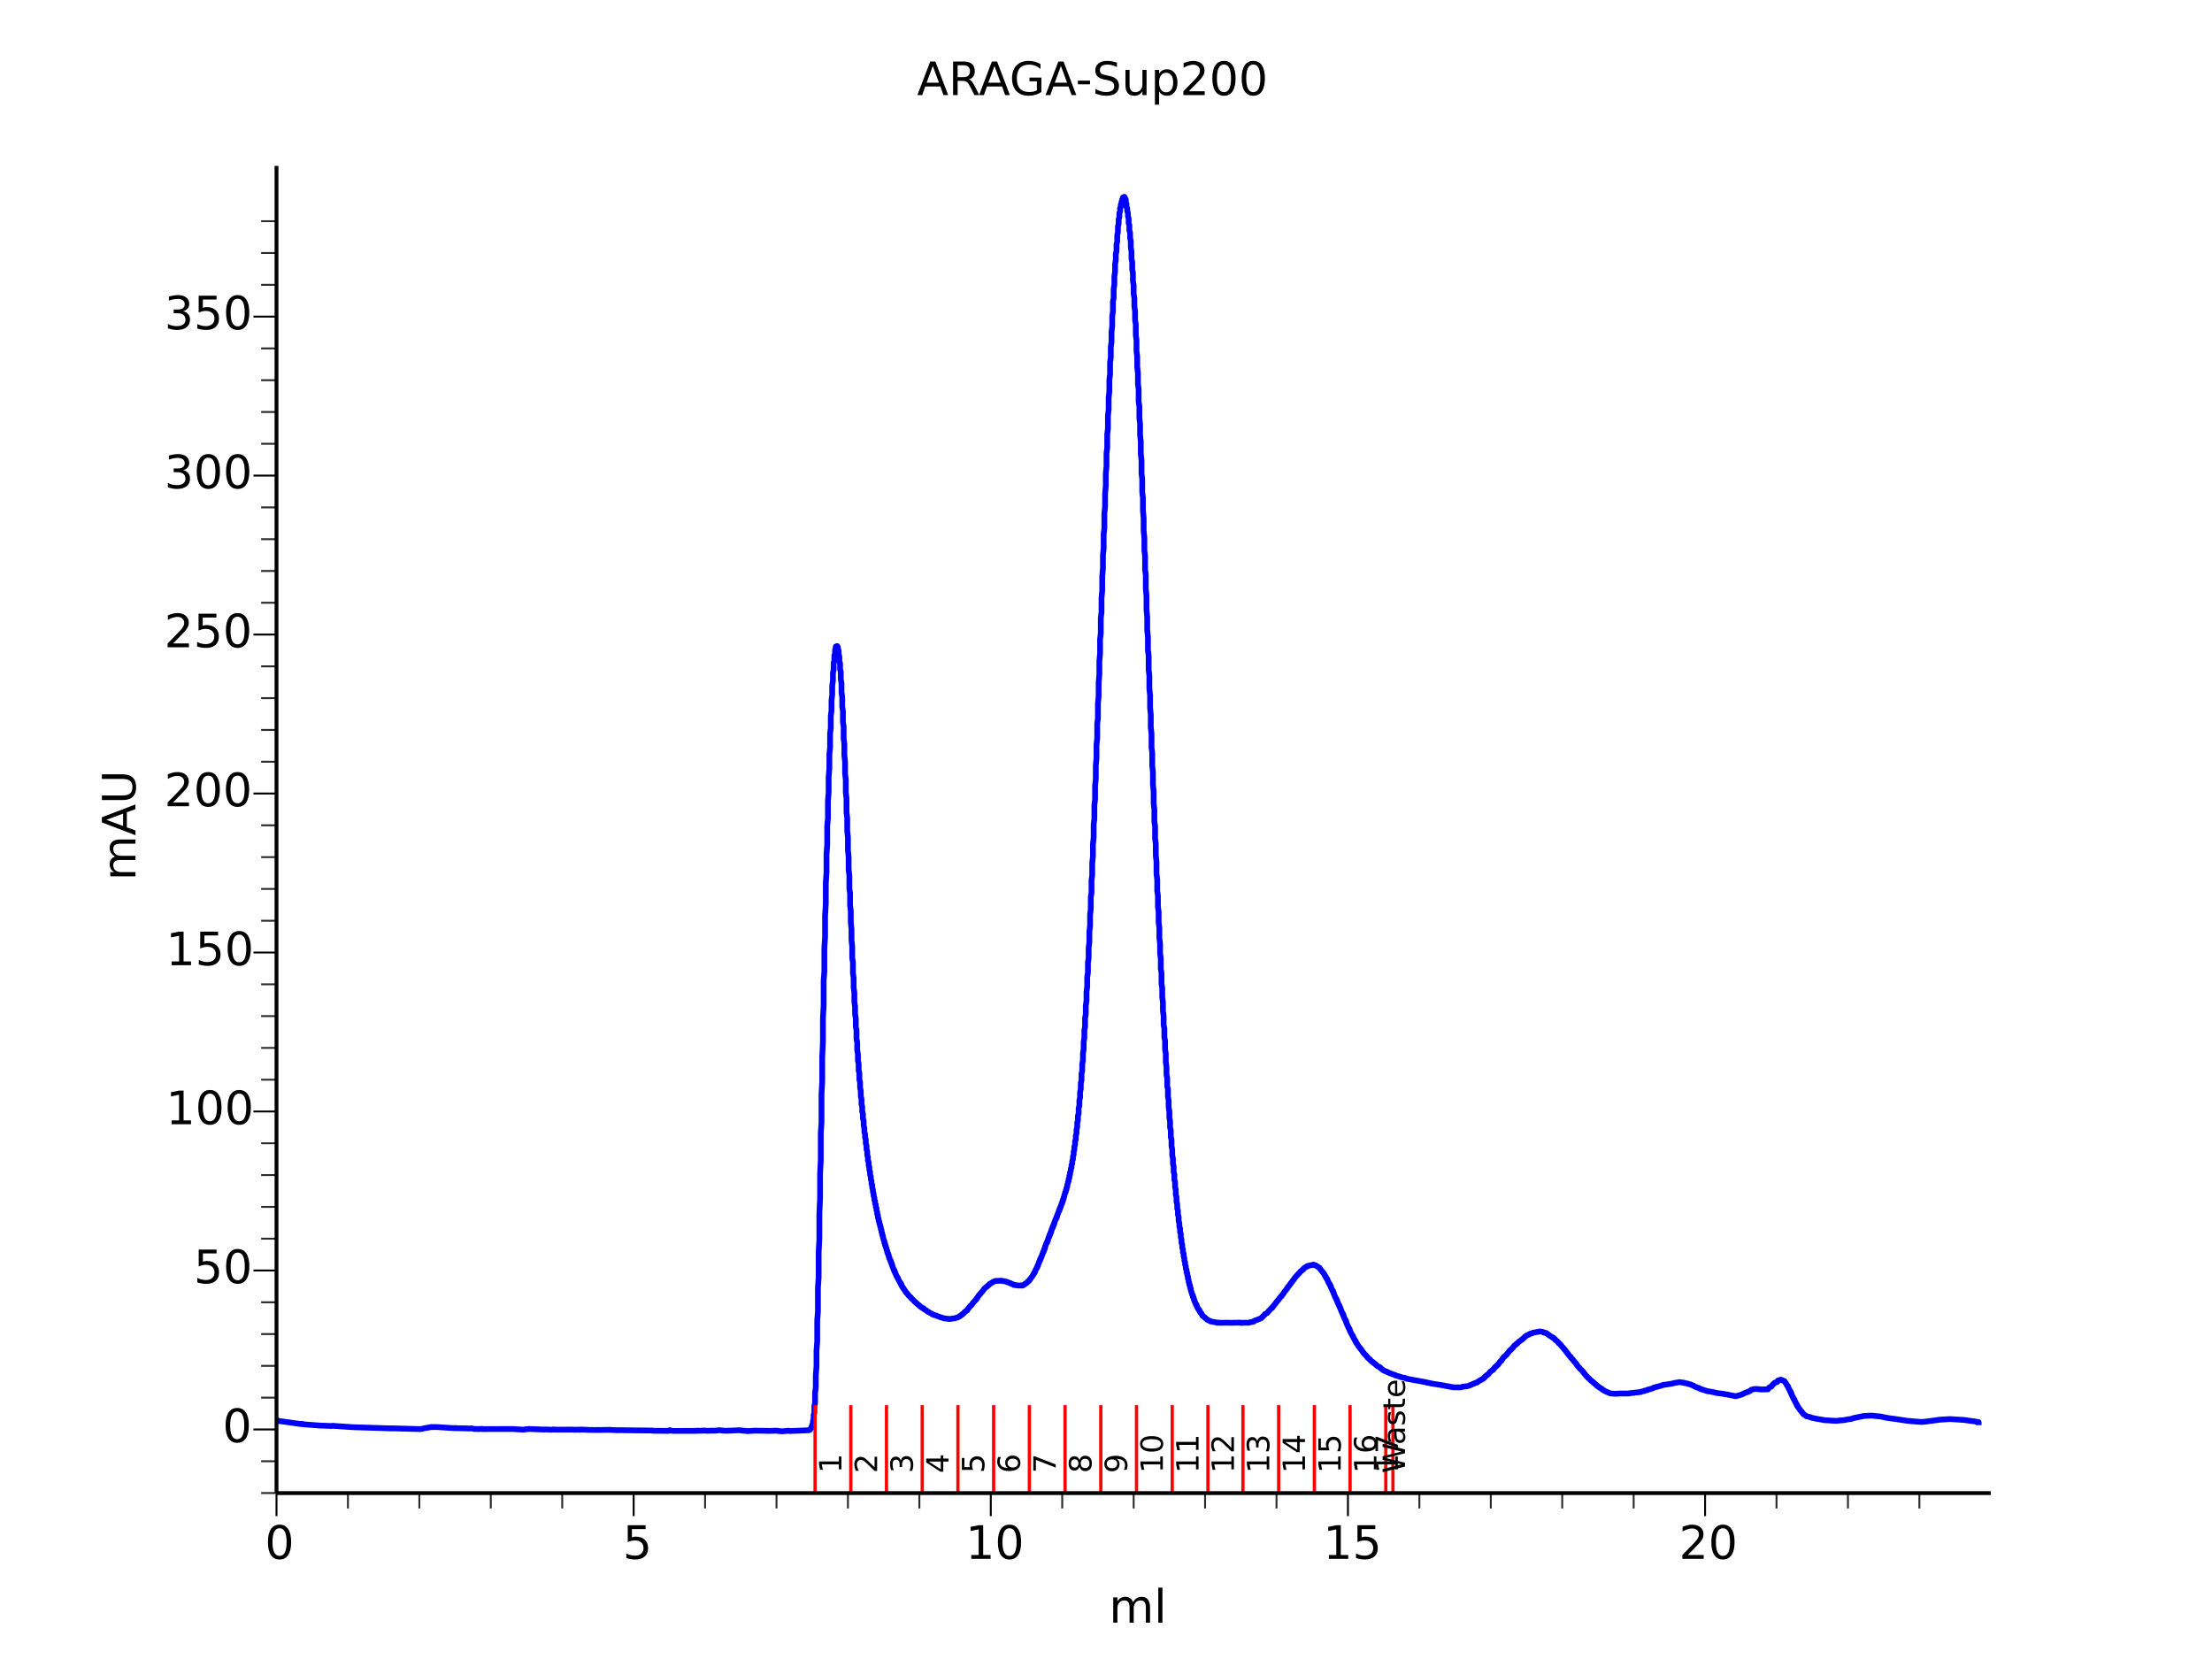 <?xml version="1.0" encoding="UTF-8" standalone="no"?>
<!-- Created with matplotlib (http://matplotlib.org/) -->

<svg
   xmlns:dc="http://purl.org/dc/elements/1.1/"
   xmlns:cc="http://creativecommons.org/ns#"
   xmlns:rdf="http://www.w3.org/1999/02/22-rdf-syntax-ns#"
   xmlns:svg="http://www.w3.org/2000/svg"
   xmlns="http://www.w3.org/2000/svg"
   xmlns:xlink="http://www.w3.org/1999/xlink"
   xmlns:sodipodi="http://sodipodi.sourceforge.net/DTD/sodipodi-0.dtd"
   xmlns:inkscape="http://www.inkscape.org/namespaces/inkscape"
   height="432pt"
   version="1.1"
   viewBox="0 0 576 432"
   width="576pt"
   id="svg2"
   inkscape:version="0.91 r13725"
   sodipodi:docname="ARAGA-Sup200.svg"
   inkscape:export-filename="/Users/Guillaume/Labo/redac/these/resultats/figures/chap1/ARAGA-Sup200.png"
   inkscape:export-xdpi="300"
   inkscape:export-ydpi="300">
  <sodipodi:namedview
     pagecolor="#ffffff"
     bordercolor="#666666"
     borderopacity="1"
     objecttolerance="10"
     gridtolerance="10"
     guidetolerance="10"
     inkscape:pageopacity="0"
     inkscape:pageshadow="2"
     inkscape:window-width="1280"
     inkscape:window-height="707"
     id="namedview842"
     showgrid="false"
     inkscape:zoom="1"
     inkscape:cx="374.5"
     inkscape:cy="222.5"
     inkscape:window-x="0"
     inkscape:window-y="0"
     inkscape:window-maximized="1"
     inkscape:current-layer="svg2" />
  <defs
     id="defs4">
    <style
       type="text/css"
       id="style6">
*{stroke-linecap:butt;stroke-linejoin:round;}
  </style>
  </defs>
  <g
     id="figure_1">
    <g
       id="patch_1">
      <path
         d=" M0 432 L576 432 L576 0 L0 0 z "
         style="fill:#ffffff;"
         id="path10" />
    </g>
    <g
       id="axes_1">
      <g
         id="patch_2">
        <path
           d=" M72 388.8 L518.4 388.8 L518.4 43.2 L72 43.2 z "
           style="fill:#ffffff;"
           id="path14" />
      </g>
      <g
         id="line2d_1">
        <path
           clip-path="url(#p7ff5b81e1d)"
           d=" M72 369.931 L72 369.968 L72 369.976 L73.302 370.109 L78.51 370.839 L78.51 370.763 L78.882 370.799 L78.882 370.844 L78.882 370.877 L83.346 371.217 L83.346 371.242 L83.904 371.245 L83.904 371.23 L86.322 371.33 L86.322 371.285 L86.88 371.272 L86.88 371.298 L91.902 371.637 L91.902 371.627 L91.902 371.627 L91.902 371.627 L91.902 371.638 L101.946 371.953 L101.946 371.942 L101.946 371.926 L109.2 372.127 L109.2 372.148 L109.944 372.064 L109.944 372.043 L110.688 371.88 L110.688 371.871 L110.688 371.874 L111.432 371.764 L112.362 371.576 L112.362 371.611 L113.478 371.603 L113.478 371.591 L113.478 371.586 L118.314 371.896 L118.314 371.889 L118.314 371.86 L118.872 371.857 L118.872 371.89 L118.872 371.9 L121.662 371.94 L121.662 371.986 L122.778 371.956 L122.778 371.94 L123.336 372.047 L123.336 372.087 L124.824 372.133 L124.824 372.106 L125.568 372.067 L125.568 372.131 L126.126 372.137 L126.126 372.123 L133.38 372.11 L133.38 372.109 L133.38 372.1 L135.054 372.207 L135.054 372.204 L136.17 372.274 L136.17 372.288 L136.17 372.298 L136.728 372.223 L136.728 372.208 L136.728 372.193 L137.658 372.129 L137.658 372.091 L141.75 372.262 L141.75 372.221 L143.424 372.278 L143.424 372.3 L143.982 372.272 L143.982 372.225 L144.354 372.226 L144.354 372.264 L145.656 372.28 L145.656 372.275 L149.004 372.264 L149.004 372.256 L149.562 372.293 L149.562 372.324 L149.562 372.322 L150.864 372.257 L150.864 372.32 L151.422 372.257 L151.422 372.245 L151.422 372.246 L153.282 372.341 L153.282 372.346 L155.142 372.369 L155.142 372.355 L156.816 372.365 L156.816 372.349 L158.862 372.322 L158.862 372.341 L161.094 372.447 L161.094 372.437 L161.094 372.411 L162.396 372.413 L162.396 372.42 L162.396 372.432 L168.906 372.505 L168.906 372.498 L170.022 372.523 L170.022 372.567 L174.114 372.609 L174.114 372.494 L174.486 372.419 L174.486 372.489 L175.416 372.619 L175.416 372.611 L175.416 372.612 L181.368 372.6 L181.368 372.552 L181.926 372.544 L181.926 372.587 L183.042 372.54 L183.042 372.507 L184.158 372.578 L184.158 372.599 L184.158 372.59 L185.46 372.533 L185.46 372.563 L186.576 372.522 L186.576 372.521 L186.576 372.521 L186.576 372.521 L186.576 372.524 L187.134 372.436 L187.134 372.412 L188.436 372.539 L188.436 372.559 L189.552 372.573 L189.552 372.558 L192.342 372.436 L193.086 372.471 L193.086 372.494 L193.086 372.514 L194.574 372.628 L194.574 372.668 L196.434 372.547 L196.434 372.535 L199.968 372.594 L199.968 372.603 L199.968 372.616 L202.386 372.544 L202.386 372.603 L203.688 372.714 L203.688 372.709 L205.176 372.572 L205.176 372.547 L205.734 372.615 L205.734 372.639 L210.57 372.442 L210.57 372.428 L210.942 372.293 L210.942 372.18 L211.128 372.038 L211.128 371.92 L211.314 371.819 L211.314 371.523 L211.5 371.373 L211.5 370.974 L211.686 370.692 L211.686 370.036 L211.872 369.558 L211.872 368.5 L212.058 367.829 L212.058 366.107 L212.244 365.324 L212.244 362.734 L212.43 361.244 L212.43 358.16 L212.616 355.801 L212.616 351.718 L212.802 349.193 L212.802 343.815 L212.988 341.463 L212.988 335.36 L213.174 332.59 L213.174 326.139 L213.36 322.626 L213.36 315.954 L213.546 312.058 L213.546 305.587 L213.732 302.117 L213.732 294.983 L213.918 292.257 L213.918 285.049 L214.104 281.579 L214.104 275.265 L214.29 271.29 L214.29 265.208 L214.476 261.812 L214.476 255.444 L214.662 252.93 L214.662 246.789 L214.848 243.983 L214.848 238.369 L215.034 235.376 L215.034 230.019 L215.22 227.179 L215.22 222.419 L215.406 220.027 L215.406 215.046 L215.592 213.125 L215.592 208.58 L215.778 206.365 L215.778 202.395 L215.964 200.127 L215.964 196.47 L216.15 194.594 L216.15 191.012 L216.336 189.649 L216.336 186.408 L216.522 185.036 L216.522 182.354 L216.708 180.897 L216.708 178.53 L216.894 177.231 L216.894 175.229 L217.08 174.364 L217.08 172.637 L217.266 172.032 L217.266 170.725 L217.452 170.156 L217.452 169.231 L217.638 168.56 L217.638 168.367 L218.01 168.218 L218.01 168.381 L218.196 168.532 L218.196 168.978 L218.382 169.424 L218.382 170.363 L218.568 170.96 L218.568 172.191 L218.754 172.764 L218.754 174.259 L218.94 174.963 L218.94 176.843 L219.126 177.988 L219.126 180.194 L219.312 181.573 L219.312 183.955 L219.498 185.202 L219.498 188.048 L219.684 189.181 L219.684 192.279 L219.87 193.776 L219.87 196.685 L220.056 198.4 L220.056 201.351 L220.242 203.089 L220.242 206.386 L220.428 207.886 L220.428 211.548 L220.614 213.031 L220.614 216.297 L220.8 218.112 L220.8 221.289 L220.986 223.185 L220.986 226.415 L221.172 228.01 L221.172 231.375 L221.358 232.587 L221.358 235.721 L221.544 237.232 L221.544 240.159 L221.73 242 L221.73 244.858 L221.916 246.457 L221.916 249.436 L222.102 250.592 L222.102 253.391 L222.288 254.649 L222.288 257.154 L222.474 258.486 L222.474 260.846 L222.66 262.076 L222.66 264.135 L222.846 265.168 L222.846 267.345 L223.032 268.214 L223.032 270.45 L223.218 271.469 L223.218 273.392 L223.404 274.514 L223.404 276.158 L223.59 277.052 L223.59 278.754 L223.776 279.417 L223.776 281.121 L223.962 281.846 L223.962 283.215 L224.148 284.09 L224.148 285.444 L224.334 286.211 L224.334 287.576 L224.52 288.18 L224.52 289.491 L224.706 290.003 L224.706 291.246 L224.892 291.895 L224.892 293.079 L225.078 293.754 L225.078 294.798 L225.264 295.308 L225.264 296.309 L225.45 296.691 L225.45 297.762 L225.636 298.265 L225.636 299.259 L225.822 299.841 L225.822 300.78 L226.008 301.301 L226.008 302.202 L226.194 302.594 L226.194 303.498 L226.38 303.852 L226.38 304.676 L226.566 305.116 L226.566 305.887 L226.752 306.336 L226.752 307.089 L226.938 307.472 L226.938 308.282 L227.124 308.591 L227.124 309.378 L227.31 309.733 L227.31 310.41 L227.496 310.806 L227.496 311.469 L227.682 311.84 L227.682 312.497 L227.868 312.772 L227.868 313.428 L228.054 313.688 L228.054 314.295 L228.24 314.634 L228.24 315.228 L228.426 315.585 L228.426 316.181 L228.612 316.478 L228.612 317.111 L228.798 317.337 L228.798 317.893 L228.984 318.152 L228.984 318.625 L229.17 318.879 L229.17 319.312 L229.356 319.563 L229.356 320.072 L229.542 320.317 L229.542 320.867 L229.728 321.089 L229.728 321.573 L229.914 321.819 L229.914 322.26 L230.1 322.679 L230.1 322.941 L230.286 323.165 L230.286 323.635 L230.472 323.818 L230.472 324.261 L230.658 324.438 L230.658 324.77 L230.844 325.03 L230.844 325.443 L231.03 325.663 L231.03 326.108 L231.216 326.245 L231.216 326.586 L231.402 326.754 L231.402 327.133 L231.588 327.346 L231.588 327.694 L231.774 327.989 L231.774 328.164 L231.96 328.305 L231.96 328.65 L232.146 328.803 L232.146 329.15 L232.332 329.332 L232.332 329.659 L232.518 329.975 L232.518 330.151 L232.704 330.451 L232.704 330.627 L232.89 330.761 L232.89 331.063 L233.076 331.195 L233.076 331.466 L233.262 331.74 L233.262 331.882 L233.448 332.148 L233.448 332.283 L233.634 332.517 L233.634 332.655 L233.82 332.747 L233.82 332.986 L234.006 333.236 L234.006 333.34 L234.192 333.593 L234.192 333.704 L234.378 333.904 L234.378 334.043 L234.564 334.124 L234.564 334.367 L234.75 334.505 L234.75 334.761 L234.936 335 L234.936 335.092 L235.122 335.241 L235.122 335.343 L235.308 335.511 L235.308 335.617 L235.494 335.826 L235.494 335.897 L235.68 336.089 L235.68 336.17 L235.866 336.36 L235.866 336.463 L236.052 336.614 L236.052 336.699 L236.238 336.814 L236.238 336.872 L236.424 337.037 L236.424 337.098 L236.61 337.287 L236.61 337.378 L236.982 337.665 L236.982 337.712 L237.168 337.813 L237.168 337.871 L237.354 338.08 L237.354 338.162 L237.726 338.43 L237.726 338.483 L237.912 338.616 L237.912 338.678 L238.098 338.839 L238.098 338.886 L238.47 339.128 L238.47 339.244 L238.842 339.455 L238.842 339.531 L239.028 339.679 L239.4 339.916 L239.4 340.045 L239.772 340.25 L239.772 340.335 L240.144 340.532 L240.144 340.571 L240.516 340.674 L240.516 340.821 L240.702 340.954 L241.26 341.253 L241.26 341.315 L241.632 341.55 L241.632 341.582 L242.004 341.761 L242.004 341.794 L242.376 341.955 L242.748 342.153 L242.748 342.239 L243.12 342.34 L243.12 342.395 L243.864 342.576 L243.864 342.631 L244.608 342.874 L244.608 342.918 L245.166 343.068 L245.166 343.099 L245.724 343.231 L245.724 343.28 L247.398 343.479 L247.398 343.442 L248.7 343.25 L248.7 343.227 L249.444 343.035 L249.444 342.97 L249.816 342.845 L249.816 342.763 L250.188 342.568 L250.188 342.494 L250.56 342.329 L250.56 342.222 L250.932 341.998 L250.932 341.917 L251.118 341.761 L251.118 341.691 L251.49 341.479 L251.49 341.395 L251.862 341.239 L251.862 341.079 L252.048 340.885 L252.048 340.812 L252.234 340.659 L252.234 340.602 L252.42 340.41 L252.42 340.325 L252.606 340.181 L252.606 340.101 L252.792 339.993 L252.978 339.852 L252.978 339.788 L253.164 339.604 L253.164 339.514 L253.35 339.332 L253.35 339.24 L253.536 339.108 L253.536 339.046 L253.722 338.9 L253.722 338.835 L253.908 338.706 L253.908 338.633 L254.28 338.341 L254.28 338.152 L254.466 338.002 L254.466 337.93 L254.652 337.713 L254.652 337.63 L254.838 337.446 L254.838 337.355 L255.024 337.214 L255.024 337.138 L255.21 336.995 L255.21 336.909 L255.396 336.75 L255.396 336.692 L255.582 336.549 L255.582 336.489 L255.768 336.36 L255.768 336.274 L255.954 336.116 L255.954 336.031 L256.14 335.858 L256.14 335.78 L256.326 335.605 L256.326 335.537 L256.698 335.242 L256.698 335.202 L256.884 335.124 L257.07 334.985 L257.07 334.918 L257.256 334.796 L257.256 334.73 L257.628 334.506 L257.628 334.365 L258 334.191 L258 334.164 L258.372 333.993 L258.372 333.935 L258.558 333.816 L259.116 333.59 L259.116 333.56 L260.79 333.485 L260.79 333.5 L260.79 333.518 L261.72 333.651 L262.278 333.822 L262.278 333.875 L263.208 334.168 L263.208 334.238 L263.952 334.491 L263.952 334.584 L265.44 334.77 L265.44 334.733 L265.998 334.725 L265.998 334.778 L266.37 334.735 L266.37 334.699 L266.37 334.661 L266.742 334.501 L266.742 334.462 L266.928 334.356 L266.928 334.303 L267.3 334.127 L267.486 333.975 L267.486 333.878 L267.672 333.725 L267.672 333.666 L268.044 333.471 L268.044 333.323 L268.23 333.147 L268.23 333.048 L268.416 332.902 L268.416 332.821 L268.602 332.649 L268.602 332.565 L268.788 332.397 L268.788 332.316 L268.974 332.121 L268.974 332.01 L269.16 331.782 L269.16 331.643 L269.346 331.563 L269.346 331.315 L269.532 331.195 L269.532 330.949 L269.718 330.692 L269.718 330.567 L269.904 330.329 L269.904 330.19 L270.09 330.081 L270.09 329.774 L270.276 329.639 L270.276 329.359 L270.462 329.039 L270.462 328.9 L270.648 328.573 L270.648 328.386 L270.834 328.229 L270.834 327.886 L271.02 327.772 L271.02 327.491 L271.206 327.359 L271.206 327.104 L271.392 326.797 L271.392 326.635 L271.578 326.309 L271.578 326.104 L271.764 325.968 L271.764 325.653 L271.95 325.5 L271.95 325.165 L272.136 324.963 L272.136 324.571 L272.322 324.233 L272.322 324.053 L272.508 323.779 L272.508 323.646 L272.694 323.538 L272.694 323.211 L272.88 323.06 L272.88 322.75 L273.066 322.372 L273.066 322.201 L273.252 322.028 L273.252 321.661 L273.438 321.542 L273.438 321.226 L273.624 321.075 L273.624 320.752 L273.81 320.555 L273.81 320.227 L273.996 319.906 L273.996 319.73 L274.182 319.589 L274.182 319.255 L274.368 319.115 L274.368 318.807 L274.554 318.625 L274.554 318.291 L274.74 317.97 L274.74 317.794 L274.926 317.514 L274.926 317.345 L275.112 317.222 L275.112 316.894 L275.298 316.73 L275.298 316.399 L275.484 316.087 L275.484 315.918 L275.67 315.588 L275.67 315.405 L275.856 315.252 L275.856 314.895 L276.042 314.76 L276.042 314.441 L276.228 314.28 L276.228 313.988 L276.414 313.658 L276.414 313.48 L276.6 313.315 L276.6 312.913 L276.786 312.772 L276.786 312.392 L276.972 312.195 L276.972 311.813 L277.158 311.581 L277.158 311.174 L277.344 310.782 L277.344 310.525 L277.53 310.344 L277.53 309.928 L277.716 309.738 L277.716 309.296 L277.902 309.045 L277.902 308.573 L278.088 308.082 L278.088 307.797 L278.274 307.551 L278.274 306.978 L278.46 306.754 L278.46 306.14 L278.646 305.834 L278.646 305.258 L278.832 304.92 L278.832 304.35 L279.018 304.014 L279.018 303.353 L279.204 303.056 L279.204 302.289 L279.39 301.945 L279.39 301.16 L279.576 300.704 L279.576 299.894 L279.762 299.386 L279.762 298.537 L279.948 298.108 L279.948 297.114 L280.134 296.738 L280.134 295.722 L280.32 295.194 L280.32 294.161 L280.506 293.507 L280.506 292.382 L280.692 291.767 L280.692 290.504 L280.878 289.99 L280.878 288.594 L281.064 287.952 L281.064 286.601 L281.25 285.779 L281.25 284.389 L281.436 283.56 L281.436 282.05 L281.622 281.309 L281.622 279.572 L281.808 278.864 L281.808 277.117 L281.994 276.167 L281.994 274.348 L282.18 273.243 L282.18 271.318 L282.366 270.302 L282.366 268.237 L282.552 267.39 L282.552 265.124 L282.738 264.067 L282.738 261.91 L282.924 260.569 L282.924 258.262 L283.11 256.895 L283.11 254.419 L283.296 253.274 L283.296 250.588 L283.482 249.491 L283.482 246.796 L283.668 245.349 L283.668 242.671 L283.854 241.016 L283.854 238.202 L284.04 236.726 L284.04 233.605 L284.226 232.426 L284.226 229.288 L284.412 227.817 L284.412 224.839 L284.598 223.015 L284.598 219.868 L284.784 218.042 L284.784 214.724 L284.97 213.234 L284.97 209.636 L285.156 208.144 L285.156 204.69 L285.342 202.807 L285.342 199.454 L285.528 197.341 L285.528 194.012 L285.714 192.174 L285.714 188.45 L285.9 187.029 L285.9 183.141 L286.086 181.295 L286.086 177.82 L286.272 175.604 L286.272 172.158 L286.458 170.166 L286.458 166.415 L286.644 164.845 L286.644 161.025 L286.83 159.399 L286.83 155.705 L287.016 153.75 L287.016 150.097 L287.202 148.004 L287.202 144.603 L287.388 142.807 L287.388 139.055 L287.574 137.602 L287.574 133.772 L287.76 131.925 L287.76 128.629 L287.946 126.546 L287.946 123.238 L288.132 121.463 L288.132 118.037 L288.318 116.65 L288.318 113.085 L288.504 111.543 L288.504 108.399 L288.69 106.593 L288.69 103.631 L288.876 101.904 L288.876 98.892 L289.062 97.444 L289.062 94.31 L289.248 93.131 L289.248 90.369 L289.434 89.007 L289.434 86.455 L289.62 84.926 L289.62 82.358 L289.806 81.046 L289.806 78.56 L289.992 77.637 L289.992 75.251 L290.178 74.174 L290.178 71.956 L290.364 70.739 L290.364 68.793 L290.55 67.719 L290.55 66.101 L290.736 65.378 L290.736 63.623 L290.922 62.927 L290.922 61.267 L291.108 60.414 L291.108 59.005 L291.294 58.277 L291.294 57.13 L291.48 56.527 L291.48 55.457 L291.666 55.054 L291.666 54.163 L291.852 53.859 L291.852 53.27 L292.038 52.977 L292.038 52.526 L292.224 52.142 L292.224 51.924 L292.41 51.753 L292.41 51.429 L292.782 51.245 L292.782 51.326 L292.968 51.529 L292.968 51.752 L293.154 51.981 L293.154 52.714 L293.34 53.053 L293.34 53.912 L293.526 54.299 L293.526 54.98 L293.712 55.432 L293.712 56.289 L293.898 56.852 L293.898 58.096 L294.084 58.666 L294.084 60.028 L294.27 60.588 L294.27 61.923 L294.456 62.79 L294.456 64.465 L294.642 65.524 L294.642 67.389 L294.828 68.293 L294.828 70.284 L295.014 71.035 L295.014 73.188 L295.2 74.294 L295.2 76.444 L295.386 77.719 L295.386 79.818 L295.572 80.984 L295.572 83.315 L295.758 84.376 L295.758 87.266 L295.944 88.578 L295.944 91.362 L296.13 92.933 L296.13 95.585 L296.316 97.175 L296.316 99.978 L296.502 101.383 L296.502 104.584 L296.688 105.814 L296.688 108.858 L296.874 110.371 L296.874 113.23 L297.06 115.021 L297.06 118.172 L297.246 119.912 L297.246 123.341 L297.432 124.716 L297.432 128.159 L297.618 129.683 L297.618 132.946 L297.804 134.875 L297.804 138.176 L297.99 140.11 L297.99 143.302 L298.176 144.809 L298.176 148.318 L298.362 149.711 L298.362 153.298 L298.548 155.196 L298.548 158.712 L298.734 160.75 L298.734 164.097 L298.92 165.845 L298.92 169.309 L299.106 170.714 L299.106 174.353 L299.292 175.984 L299.292 179.241 L299.478 181.13 L299.478 184.29 L299.664 186.139 L299.664 189.457 L299.85 191.027 L299.85 194.598 L300.036 196.01 L300.036 199.351 L300.222 201.085 L300.222 204.26 L300.408 206.133 L300.408 209.21 L300.594 210.778 L300.594 213.936 L300.78 215.14 L300.78 218.288 L300.966 219.748 L300.966 222.693 L301.152 224.464 L301.152 227.448 L301.338 229.108 L301.338 232.056 L301.524 233.271 L301.524 236.164 L301.71 237.381 L301.71 240.217 L301.896 241.64 L301.896 244.29 L302.082 245.79 L302.082 248.24 L302.268 249.592 L302.268 252.307 L302.454 253.349 L302.454 256.097 L302.64 257.342 L302.64 259.611 L302.826 261.063 L302.826 263.281 L303.012 264.552 L303.012 266.91 L303.198 267.86 L303.198 270.081 L303.384 271.022 L303.384 273.233 L303.57 274.383 L303.57 276.569 L303.756 277.822 L303.756 279.813 L303.942 280.774 L303.942 282.837 L304.128 283.607 L304.128 285.575 L304.314 286.53 L304.314 288.317 L304.5 289.368 L304.5 291.043 L304.686 291.925 L304.686 293.63 L304.872 294.327 L304.872 296.054 L305.058 296.826 L305.058 298.427 L305.244 299.33 L305.244 300.838 L305.43 301.686 L305.43 303.074 L305.616 303.735 L305.616 305.197 L305.802 305.786 L305.802 307.162 L305.988 307.841 L305.988 309.091 L306.174 309.842 L306.174 311.097 L306.36 311.748 L306.36 313.02 L306.546 313.509 L306.546 314.675 L306.732 315.2 L306.732 316.27 L306.918 316.887 L306.918 317.947 L307.104 318.545 L307.104 319.484 L307.29 319.896 L307.29 320.871 L307.476 321.264 L307.476 322.225 L307.662 322.739 L307.662 323.637 L307.848 324.134 L307.848 324.918 L308.034 325.309 L308.034 326.102 L308.22 326.416 L308.22 327.213 L308.406 327.577 L308.406 328.272 L308.592 328.663 L308.592 329.326 L308.778 329.71 L308.778 330.352 L308.964 330.629 L308.964 331.252 L309.15 331.483 L309.15 332.048 L309.336 332.376 L309.336 332.97 L309.522 333.305 L309.522 333.849 L309.708 334.115 L309.708 334.612 L309.894 334.796 L309.894 335.319 L310.08 335.543 L310.08 335.972 L310.266 336.416 L310.266 336.606 L310.452 336.964 L310.452 337.172 L310.638 337.322 L310.638 337.737 L310.824 337.905 L310.824 338.272 L311.01 338.464 L311.01 338.755 L311.196 339.042 L311.196 339.211 L311.382 339.491 L311.382 339.639 L311.568 339.728 L311.568 340.019 L311.754 340.151 L311.754 340.412 L311.94 340.656 L311.94 340.75 L312.126 340.917 L312.126 341.023 L312.312 341.104 L312.312 341.367 L312.498 341.485 L312.498 341.721 L312.87 342.027 L312.87 342.193 L313.056 342.407 L313.056 342.524 L313.242 342.662 L313.242 342.723 L313.614 342.938 L313.614 343.013 L313.8 343.162 L313.986 343.279 L313.986 343.339 L314.358 343.57 L314.358 343.673 L315.102 343.972 L315.102 344.052 L316.962 344.414 L316.962 344.452 L317.334 344.429 L317.334 344.404 L317.334 344.382 L317.892 344.471 L317.892 344.474 L317.892 344.474 L317.892 344.474 L317.892 344.456 L319.752 344.419 L319.752 344.426 L319.752 344.438 L321.054 344.463 L321.054 344.431 L323.1 344.414 L323.1 344.449 L323.1 344.482 L323.472 344.482 L323.472 344.439 L324.588 344.434 L324.588 344.445 L325.146 344.442 L325.146 344.41 L326.448 344.145 L326.448 344.082 L326.634 343.982 L326.634 343.925 L327.378 343.675 L328.122 343.375 L328.122 343.356 L328.494 343.219 L328.494 343.121 L328.68 343.009 L328.68 342.942 L328.866 342.818 L328.866 342.757 L329.052 342.593 L329.238 342.437 L329.238 342.364 L329.424 342.223 L329.424 342.153 L329.982 341.917 L329.982 341.858 L330.168 341.695 L330.168 341.603 L330.354 341.45 L330.354 341.373 L330.54 341.258 L330.54 341.197 L330.726 341.058 L330.726 340.997 L330.912 340.853 L330.912 340.793 L331.284 340.57 L331.284 340.435 L331.47 340.296 L331.47 340.231 L331.656 340.06 L331.656 339.993 L331.842 339.819 L331.842 339.727 L332.028 339.576 L332.028 339.49 L332.214 339.342 L332.214 339.253 L332.4 339.077 L332.4 339.006 L332.586 338.843 L332.586 338.782 L332.772 338.644 L332.772 338.565 L332.958 338.418 L332.958 338.333 L333.144 338.152 L333.144 338.064 L333.33 337.889 L333.33 337.824 L333.702 337.558 L333.702 337.413 L333.888 337.258 L333.888 337.18 L334.074 337.037 L334.074 336.965 L334.26 336.748 L334.26 336.655 L334.446 336.467 L334.446 336.368 L334.632 336.239 L334.632 336.162 L334.818 335.998 L334.818 335.922 L335.004 335.741 L335.004 335.662 L335.19 335.499 L335.19 335.399 L335.376 335.208 L335.376 335.109 L335.562 334.957 L335.562 334.893 L335.748 334.759 L335.748 334.699 L335.934 334.504 L335.934 334.405 L336.12 334.222 L336.12 334.116 L336.306 333.984 L336.306 333.914 L336.492 333.741 L336.492 333.666 L336.678 333.498 L336.678 333.416 L336.864 333.257 L336.864 333.173 L337.05 333 L337.05 332.889 L337.236 332.715 L337.236 332.637 L337.422 332.477 L337.422 332.429 L337.608 332.307 L337.608 332.239 L337.794 332.104 L337.794 332.018 L337.98 331.883 L337.98 331.815 L338.166 331.675 L338.166 331.624 L338.352 331.487 L338.352 331.421 L338.538 331.287 L338.538 331.194 L338.724 331.048 L338.724 330.989 L339.096 330.794 L339.096 330.699 L339.468 330.462 L339.468 330.344 L339.654 330.191 L339.84 330.066 L339.84 330.014 L340.398 329.796 L340.398 329.681 L342.072 329.306 L342.072 329.343 L342.072 329.383 L342.63 329.486 L342.63 329.547 L342.816 329.663 L343.188 329.862 L343.188 329.936 L343.56 330.103 L343.56 330.21 L343.746 330.348 L343.746 330.438 L343.932 330.612 L343.932 330.672 L344.118 330.848 L344.118 330.912 L344.304 331.055 L344.304 331.146 L344.49 331.282 L344.49 331.368 L344.676 331.52 L344.676 331.589 L344.862 331.796 L344.862 331.88 L345.048 332.129 L345.048 332.257 L345.234 332.467 L345.234 332.605 L345.42 332.812 L345.42 332.924 L345.606 333.029 L345.606 333.232 L345.792 333.511 L345.792 333.644 L345.978 333.908 L345.978 334.06 L346.164 334.265 L346.164 334.379 L346.35 334.468 L346.35 334.728 L346.536 334.872 L346.536 335.155 L346.722 335.458 L346.722 335.593 L346.908 335.819 L346.908 335.974 L347.094 336.084 L347.094 336.368 L347.28 336.522 L347.28 336.829 L347.466 337.149 L347.466 337.297 L347.652 337.578 L347.652 337.726 L347.838 337.967 L347.838 338.12 L348.024 338.225 L348.024 338.509 L348.21 338.668 L348.21 338.95 L348.396 339.223 L348.396 339.38 L348.582 339.655 L348.582 339.808 L348.768 339.919 L348.768 340.218 L348.954 340.347 L348.954 340.62 L349.14 340.804 L349.14 341.107 L349.326 341.36 L349.326 341.545 L349.512 341.804 L349.512 341.954 L349.698 342.086 L349.698 342.39 L349.884 342.549 L349.884 342.856 L350.07 343.135 L350.07 343.279 L350.256 343.519 L350.256 343.667 L350.442 343.783 L350.442 344.14 L350.628 344.307 L350.628 344.603 L350.814 344.912 L350.814 345.05 L351 345.303 L351 345.462 L351.186 345.703 L351.186 345.839 L351.372 345.95 L351.372 346.245 L351.558 346.392 L351.558 346.672 L351.744 346.921 L351.744 347.052 L351.93 347.277 L351.93 347.415 L352.116 347.635 L352.116 347.732 L352.302 347.845 L352.302 348.062 L352.488 348.306 L352.488 348.433 L352.674 348.649 L352.674 348.786 L352.86 349.004 L352.86 349.127 L353.046 349.238 L353.046 349.453 L353.232 349.671 L353.232 349.76 L353.418 349.949 L353.418 350.073 L353.604 350.268 L353.604 350.37 L353.79 350.537 L353.79 350.607 L353.976 350.769 L353.976 350.844 L354.162 351.022 L354.162 351.108 L354.348 351.253 L354.348 351.342 L354.534 351.484 L354.534 351.561 L354.72 351.75 L354.72 351.826 L354.906 352.003 L354.906 352.091 L355.092 352.264 L355.092 352.346 L355.278 352.494 L355.278 352.584 L355.464 352.74 L355.65 352.883 L355.65 352.932 L355.836 353.079 L355.836 353.168 L356.022 353.32 L356.022 353.4 L356.208 353.526 L356.208 353.591 L356.394 353.726 L356.394 353.779 L356.766 354.009 L356.766 354.121 L356.952 354.246 L356.952 354.309 L357.138 354.438 L357.138 354.492 L357.51 354.686 L357.51 354.763 L357.696 354.862 L357.696 354.932 L358.068 355.123 L358.068 355.22 L358.44 355.43 L358.44 355.533 L358.626 355.641 L358.626 355.701 L358.998 355.877 L358.998 355.895 L359.37 356.036 L359.37 356.15 L359.556 356.259 L359.556 356.316 L359.928 356.527 L359.928 356.628 L360.3 356.845 L360.3 356.88 L360.672 357.016 L361.23 357.215 L361.23 357.288 L361.788 357.5 L361.788 357.546 L362.346 357.704 L362.346 357.767 L363.276 358.035 L363.276 358.113 L364.206 358.385 L364.206 358.406 L364.764 358.544 L364.764 358.591 L365.322 358.712 L365.322 358.74 L365.88 358.814 L365.88 358.842 L366.252 358.986 L366.252 359.008 L371.46 359.961 L371.46 360.003 L372.576 360.198 L372.576 360.235 L376.11 360.801 L376.11 360.826 L377.412 361.055 L377.412 361.085 L378.342 361.224 L378.342 361.253 L380.388 361.27 L380.388 361.25 L380.946 361.096 L380.946 361.087 L382.062 360.965 L382.062 360.957 L382.62 360.791 L382.62 360.742 L383.178 360.588 L383.178 360.554 L383.55 360.394 L383.55 360.36 L384.108 360.166 L384.108 360.134 L384.666 359.978 L384.666 359.924 L384.852 359.779 L385.224 359.571 L385.224 359.519 L385.596 359.366 L385.596 359.314 L386.154 359.079 L386.154 358.999 L386.526 358.8 L386.526 358.671 L386.712 358.518 L386.712 358.432 L387.084 358.207 L387.084 358.101 L387.456 357.939 L387.456 357.899 L387.642 357.769 L387.642 357.69 L387.828 357.505 L387.828 357.433 L388.014 357.275 L388.014 357.214 L388.386 356.977 L388.386 356.928 L388.758 356.741 L388.758 356.642 L388.944 356.517 L388.944 356.437 L389.13 356.283 L389.13 356.189 L389.316 356.039 L389.316 355.964 L389.688 355.731 L389.688 355.629 L390.06 355.411 L390.06 355.281 L390.246 355.133 L390.246 355.068 L390.432 354.878 L390.432 354.796 L390.618 354.629 L390.618 354.542 L390.99 354.326 L390.99 354.174 L391.176 354.001 L391.176 353.913 L391.362 353.717 L391.362 353.633 L391.548 353.479 L391.548 353.412 L391.734 353.306 L391.734 353.245 L391.92 353.13 L391.92 353.07 L392.292 352.827 L392.292 352.701 L392.478 352.557 L392.478 352.467 L392.664 352.337 L392.664 352.262 L392.85 352.095 L392.85 352.025 L393.036 351.83 L393.036 351.766 L393.222 351.654 L393.222 351.561 L393.594 351.341 L393.594 351.222 L393.78 351.065 L393.966 350.954 L393.966 350.864 L394.152 350.698 L394.152 350.599 L394.338 350.424 L394.338 350.358 L394.71 350.16 L394.71 350.07 L395.082 349.852 L395.082 349.76 L395.268 349.65 L395.268 349.597 L395.454 349.475 L395.454 349.406 L396.012 349.053 L396.012 349.019 L396.384 348.811 L396.384 348.695 L396.756 348.494 L396.756 348.404 L396.942 348.255 L397.128 348.106 L397.128 348.034 L397.5 347.807 L397.5 347.771 L398.058 347.557 L398.058 347.514 L398.43 347.373 L398.43 347.306 L399.174 347.089 L399.174 347.04 L401.034 346.7 L401.034 346.7 L401.592 346.8 L401.592 346.825 L401.964 346.909 L401.964 346.989 L402.708 347.126 L402.708 347.234 L403.08 347.427 L403.08 347.465 L403.266 347.556 L403.266 347.63 L403.452 347.777 L403.824 347.949 L403.824 347.995 L404.196 348.196 L404.196 348.254 L404.568 348.368 L404.568 348.474 L404.94 348.722 L404.94 348.848 L405.126 348.981 L405.312 349.159 L405.684 349.415 L405.684 349.545 L405.87 349.677 L405.87 349.755 L406.242 349.987 L406.242 350.079 L406.428 350.194 L406.428 350.277 L406.614 350.438 L406.614 350.531 L406.8 350.671 L406.8 350.726 L406.986 350.866 L406.986 350.93 L407.172 351.11 L407.172 351.19 L407.358 351.32 L407.358 351.394 L407.544 351.49 L407.544 351.556 L407.73 351.753 L407.73 351.834 L407.916 352.03 L407.916 352.11 L408.102 352.244 L408.102 352.339 L408.288 352.491 L408.288 352.571 L408.474 352.762 L408.474 352.84 L408.66 352.992 L408.66 353.067 L409.032 353.348 L409.032 353.516 L409.218 353.655 L409.218 353.717 L409.404 353.858 L409.404 353.9 L409.59 354.041 L409.59 354.126 L409.776 354.288 L409.776 354.383 L409.962 354.537 L409.962 354.616 L410.148 354.779 L410.334 354.926 L410.334 355.005 L410.52 355.195 L410.52 355.315 L410.706 355.507 L410.706 355.609 L410.892 355.744 L410.892 355.801 L411.078 355.938 L411.078 355.989 L411.264 356.147 L411.264 356.229 L411.45 356.373 L411.45 356.468 L411.822 356.695 L411.822 356.825 L412.008 356.924 L412.008 356.995 L412.194 357.138 L412.194 357.219 L412.38 357.377 L412.38 357.466 L412.566 357.605 L412.566 357.675 L412.752 357.85 L412.752 357.928 L412.938 358.102 L412.938 358.171 L413.124 358.284 L413.124 358.364 L413.31 358.489 L413.31 358.562 L413.496 358.714 L413.496 358.761 L413.868 358.989 L413.868 359.097 L414.054 359.227 L414.054 359.311 L414.426 359.54 L414.426 359.628 L414.798 359.831 L414.798 359.942 L415.17 360.139 L415.17 360.24 L415.356 360.409 L415.728 360.634 L415.728 360.772 L416.1 360.947 L416.1 361.047 L416.472 361.245 L416.472 361.324 L416.844 361.47 L416.844 361.529 L417.216 361.699 L417.216 361.826 L417.774 362.123 L417.774 362.177 L419.262 362.803 L419.262 362.837 L420.564 362.945 L421.494 362.888 L421.494 362.87 L424.098 362.862 L424.098 362.846 L424.098 362.826 L427.26 362.48 L427.26 362.415 L428.19 362.217 L428.19 362.148 L429.12 361.927 L429.12 361.844 L430.236 361.566 L430.608 361.386 L430.608 361.332 L432.468 360.859 L432.468 360.827 L433.026 360.68 L433.026 360.64 L434.328 360.465 L434.328 360.448 L435.258 360.31 L436.002 360.142 L436.002 360.113 L437.304 359.925 L437.304 359.894 L438.606 360.083 L438.606 360.144 L439.536 360.292 L439.536 360.351 L440.28 360.515 L440.28 360.577 L441.024 360.82 L441.024 360.868 L441.396 361.08 L441.396 361.109 L441.768 361.209 L441.768 361.266 L442.326 361.39 L442.326 361.46 L442.698 361.609 L442.698 361.655 L444.558 362.24 L444.558 362.254 L445.86 362.446 L445.86 362.458 L447.162 362.753 L447.162 362.766 L448.836 362.948 L448.836 362.986 L449.952 363.149 L449.952 363.177 L451.998 363.57 L451.998 363.565 L452.37 363.461 L453.114 363.263 L453.672 363.063 L453.672 363.04 L454.044 362.928 L454.044 362.875 L454.416 362.718 L454.416 362.683 L455.16 362.471 L455.16 362.404 L455.718 362.206 L455.718 362.137 L456.09 361.913 L456.09 361.875 L456.834 361.691 L456.834 361.684 L457.95 361.719 L457.95 361.722 L457.95 361.73 L458.322 361.777 L458.322 361.811 L460.368 361.778 L460.368 361.648 L460.554 361.515 L460.554 361.46 L460.74 361.32 L460.74 361.254 L461.298 361.038 L461.298 360.907 L461.484 360.781 L461.484 360.705 L461.67 360.545 L461.67 360.481 L462.042 360.234 L462.042 360.116 L462.786 359.859 L462.786 359.714 L462.972 359.559 L462.972 359.477 L463.716 359.262 L464.088 359.382 L464.088 359.443 L464.646 359.608 L464.646 359.717 L464.832 359.873 L464.832 359.941 L465.018 360.123 L465.018 360.23 L465.204 360.417 L465.204 360.525 L465.39 360.718 L465.39 360.841 L465.576 360.935 L465.576 361.178 L465.762 361.432 L465.762 361.532 L465.948 361.798 L465.948 361.927 L466.134 362.178 L466.134 362.327 L466.32 362.411 L466.32 362.718 L466.506 362.87 L466.506 363.158 L466.692 363.441 L466.692 363.557 L466.878 363.765 L466.878 363.915 L467.064 364.155 L467.064 364.286 L467.25 364.391 L467.25 364.638 L467.436 364.872 L467.436 364.99 L467.622 365.231 L467.622 365.368 L467.808 365.623 L467.808 365.762 L467.994 365.86 L467.994 366.093 L468.18 366.304 L468.18 366.374 L468.366 366.556 L468.366 366.638 L468.552 366.788 L468.552 366.898 L468.738 367.062 L468.738 367.148 L468.924 367.331 L468.924 367.391 L469.11 367.541 L469.11 367.618 L469.296 367.758 L469.296 367.842 L469.482 367.996 L469.482 368.082 L469.668 368.228 L469.668 368.284 L470.04 368.506 L470.04 368.554 L470.412 368.722 L470.412 368.804 L471.156 368.959 L471.9 369.203 L471.9 369.218 L472.83 369.401 L472.83 369.425 L473.574 369.537 L474.876 369.762 L474.876 369.798 L478.224 369.997 L478.224 369.97 L480.456 369.769 L480.456 369.732 L481.2 369.602 L481.2 369.59 L482.13 369.468 L482.502 369.321 L482.502 369.295 L483.246 369.143 L485.106 368.774 L485.106 368.727 L487.338 368.616 L487.338 368.62 L489.942 368.885 L489.942 368.923 L491.616 369.242 L491.616 369.257 L493.476 369.492 L496.824 370.003 L496.824 369.999 L497.382 370.006 L497.382 370.031 L497.382 370.052 L500.358 370.276 L500.358 370.262 L501.474 370.192 L501.474 370.182 L504.636 369.753 L504.636 369.715 L507.798 369.52 L507.798 369.526 L511.518 369.754 L511.518 369.776 L512.076 369.819 L512.076 369.849 L514.308 370.147 L515.052 370.319 L515.052 370.329 L515.238 370.325 L515.238 370.341"
           style="fill:none;stroke:#0000ff;stroke-linecap:square;stroke-width:1.5;"
           id="path17" />
      </g>
      <g
         id="line2d_2">
        <path
           clip-path="url(#p7ff5b81e1d)"
           d=" M212.244 366.336 L212.244 388.8"
           style="fill:none;stroke:#ff0000;stroke-linecap:square;stroke-width:0.85;"
           id="path20" />
      </g>
      <g
         id="line2d_3">
        <path
           clip-path="url(#p7ff5b81e1d)"
           d=" M221.544 366.336 L221.544 388.8"
           style="fill:none;stroke:#ff0000;stroke-linecap:square;stroke-width:0.85;"
           id="path23" />
      </g>
      <g
         id="line2d_4">
        <path
           clip-path="url(#p7ff5b81e1d)"
           d=" M230.844 366.336 L230.844 388.8"
           style="fill:none;stroke:#ff0000;stroke-linecap:square;stroke-width:0.85;"
           id="path26" />
      </g>
      <g
         id="line2d_5">
        <path
           clip-path="url(#p7ff5b81e1d)"
           d=" M240.144 366.336 L240.144 388.8"
           style="fill:none;stroke:#ff0000;stroke-linecap:square;stroke-width:0.85;"
           id="path29" />
      </g>
      <g
         id="line2d_6">
        <path
           clip-path="url(#p7ff5b81e1d)"
           d=" M249.444 366.336 L249.444 388.8"
           style="fill:none;stroke:#ff0000;stroke-linecap:square;stroke-width:0.85;"
           id="path32" />
      </g>
      <g
         id="line2d_7">
        <path
           clip-path="url(#p7ff5b81e1d)"
           d=" M258.744 366.336 L258.744 388.8"
           style="fill:none;stroke:#ff0000;stroke-linecap:square;stroke-width:0.85;"
           id="path35" />
      </g>
      <g
         id="line2d_8">
        <path
           clip-path="url(#p7ff5b81e1d)"
           d=" M268.044 366.336 L268.044 388.8"
           style="fill:none;stroke:#ff0000;stroke-linecap:square;stroke-width:0.85;"
           id="path38" />
      </g>
      <g
         id="line2d_9">
        <path
           clip-path="url(#p7ff5b81e1d)"
           d=" M277.344 366.336 L277.344 388.8"
           style="fill:none;stroke:#ff0000;stroke-linecap:square;stroke-width:0.85;"
           id="path41" />
      </g>
      <g
         id="line2d_10">
        <path
           clip-path="url(#p7ff5b81e1d)"
           d=" M286.644 366.336 L286.644 388.8"
           style="fill:none;stroke:#ff0000;stroke-linecap:square;stroke-width:0.85;"
           id="path44" />
      </g>
      <g
         id="line2d_11">
        <path
           clip-path="url(#p7ff5b81e1d)"
           d=" M295.944 366.336 L295.944 388.8"
           style="fill:none;stroke:#ff0000;stroke-linecap:square;stroke-width:0.85;"
           id="path47" />
      </g>
      <g
         id="line2d_12">
        <path
           clip-path="url(#p7ff5b81e1d)"
           d=" M305.244 366.336 L305.244 388.8"
           style="fill:none;stroke:#ff0000;stroke-linecap:square;stroke-width:0.85;"
           id="path50" />
      </g>
      <g
         id="line2d_13">
        <path
           clip-path="url(#p7ff5b81e1d)"
           d=" M314.544 366.336 L314.544 388.8"
           style="fill:none;stroke:#ff0000;stroke-linecap:square;stroke-width:0.85;"
           id="path53" />
      </g>
      <g
         id="line2d_14">
        <path
           clip-path="url(#p7ff5b81e1d)"
           d=" M323.658 366.336 L323.658 388.8"
           style="fill:none;stroke:#ff0000;stroke-linecap:square;stroke-width:0.85;"
           id="path56" />
      </g>
      <g
         id="line2d_15">
        <path
           clip-path="url(#p7ff5b81e1d)"
           d=" M332.958 366.336 L332.958 388.8"
           style="fill:none;stroke:#ff0000;stroke-linecap:square;stroke-width:0.85;"
           id="path59" />
      </g>
      <g
         id="line2d_16">
        <path
           clip-path="url(#p7ff5b81e1d)"
           d=" M342.258 366.336 L342.258 388.8"
           style="fill:none;stroke:#ff0000;stroke-linecap:square;stroke-width:0.85;"
           id="path62" />
      </g>
      <g
         id="line2d_17">
        <path
           clip-path="url(#p7ff5b81e1d)"
           d=" M351.558 366.336 L351.558 388.8"
           style="fill:none;stroke:#ff0000;stroke-linecap:square;stroke-width:0.85;"
           id="path65" />
      </g>
      <g
         id="line2d_18">
        <path
           clip-path="url(#p7ff5b81e1d)"
           d=" M360.858 366.336 L360.858 388.8"
           style="fill:none;stroke:#ff0000;stroke-linecap:square;stroke-width:0.85;"
           id="path68" />
      </g>
      <g
         id="line2d_19">
        <path
           clip-path="url(#p7ff5b81e1d)"
           d=" M362.718 366.336 L362.718 388.8"
           style="fill:none;stroke:#ff0000;stroke-linecap:square;stroke-width:0.85;"
           id="path71" />
      </g>
      <g
         id="matplotlib.axis_1">
        <g
           id="xtick_1">
          <g
             id="line2d_20">
            <defs
               id="defs76">
              <path
                 d=" M0 0 L0 6"
                 id="m041f95ef2b"
                 style="stroke:#000000;stroke-width:0.5;" />
            </defs>
            <g
               id="g79">
              <use
                 style="stroke:#000000;stroke-width:0.5;"
                 x="72.0"
                 xlink:href="#m041f95ef2b"
                 y="388.8"
                 id="use81" />
            </g>
          </g>
          <g
             id="text_1">
            <!-- 0 -->
            <defs
               id="defs84">
              <path
                 d=" M31.781 66.406 Q24.172 66.406 20.328 58.906 Q16.5 51.422 16.5 36.375 Q16.5 21.391 20.328 13.891 Q24.172 6.391 31.781 6.391 Q39.453 6.391 43.281 13.891 Q47.125 21.391 47.125 36.375 Q47.125 51.422 43.281 58.906 Q39.453 66.406 31.781 66.406 M31.781 74.219 Q44.047 74.219 50.516 64.516 Q56.984 54.828 56.984 36.375 Q56.984 17.969 50.516 8.266 Q44.047 -1.422 31.781 -1.422 Q19.531 -1.422 13.062 8.266 Q6.594 17.969 6.594 36.375 Q6.594 54.828 13.062 64.516 Q19.531 74.219 31.781 74.219"
                 id="BitstreamVeraSans-Roman-30" />
            </defs>
            <g
               transform="translate(68.977 405.918)scale(0.12 -0.12)"
               id="g87">
              <use
                 xlink:href="#BitstreamVeraSans-Roman-30"
                 id="use89" />
            </g>
          </g>
        </g>
        <g
           id="xtick_2">
          <g
             id="line2d_21">
            <g
               id="g93">
              <use
                 style="stroke:#000000;stroke-width:0.5;"
                 x="165.0"
                 xlink:href="#m041f95ef2b"
                 y="388.8"
                 id="use95" />
            </g>
          </g>
          <g
             id="text_2">
            <!-- 5 -->
            <defs
               id="defs98">
              <path
                 d=" M10.797 72.906 L49.516 72.906 L49.516 64.594 L19.828 64.594 L19.828 46.734 Q21.969 47.469 24.109 47.828 Q26.266 48.188 28.422 48.188 Q40.625 48.188 47.75 41.5 Q54.891 34.812 54.891 23.391 Q54.891 11.625 47.562 5.094 Q40.234 -1.422 26.906 -1.422 Q22.312 -1.422 17.547 -0.641 Q12.797 0.141 7.719 1.703 L7.719 11.625 Q12.109 9.234 16.797 8.062 Q21.484 6.891 26.703 6.891 Q35.156 6.891 40.078 11.328 Q45.016 15.766 45.016 23.391 Q45.016 31 40.078 35.438 Q35.156 39.891 26.703 39.891 Q22.75 39.891 18.812 39.016 Q14.891 38.141 10.797 36.281 z "
                 id="BitstreamVeraSans-Roman-35" />
            </defs>
            <g
               transform="translate(162.17 405.918)scale(0.12 -0.12)"
               id="g101">
              <use
                 xlink:href="#BitstreamVeraSans-Roman-35"
                 id="use103" />
            </g>
          </g>
        </g>
        <g
           id="xtick_3">
          <g
             id="line2d_22">
            <g
               id="g107">
              <use
                 style="stroke:#000000;stroke-width:0.5;"
                 x="258.0"
                 xlink:href="#m041f95ef2b"
                 y="388.8"
                 id="use109" />
            </g>
          </g>
          <g
             id="text_3">
            <!-- 10 -->
            <defs
               id="defs112">
              <path
                 d=" M12.406 8.297 L28.516 8.297 L28.516 63.922 L10.984 60.406 L10.984 69.391 L28.422 72.906 L38.281 72.906 L38.281 8.297 L54.391 8.297 L54.391 0 L12.406 0 z "
                 id="BitstreamVeraSans-Roman-31" />
            </defs>
            <g
               transform="translate(251.423 405.918)scale(0.12 -0.12)"
               id="g115">
              <use
                 xlink:href="#BitstreamVeraSans-Roman-31"
                 id="use117" />
              <use
                 x="63.623"
                 xlink:href="#BitstreamVeraSans-Roman-30"
                 id="use119" />
            </g>
          </g>
        </g>
        <g
           id="xtick_4">
          <g
             id="line2d_23">
            <g
               id="g123">
              <use
                 style="stroke:#000000;stroke-width:0.5;"
                 x="351.0"
                 xlink:href="#m041f95ef2b"
                 y="388.8"
                 id="use125" />
            </g>
          </g>
          <g
             id="text_4">
            <!-- 15 -->
            <g
               transform="translate(344.548 405.918)scale(0.12 -0.12)"
               id="g128">
              <use
                 xlink:href="#BitstreamVeraSans-Roman-31"
                 id="use130" />
              <use
                 x="63.623"
                 xlink:href="#BitstreamVeraSans-Roman-35"
                 id="use132" />
            </g>
          </g>
        </g>
        <g
           id="xtick_5">
          <g
             id="line2d_24">
            <g
               id="g136">
              <use
                 style="stroke:#000000;stroke-width:0.5;"
                 x="444.0"
                 xlink:href="#m041f95ef2b"
                 y="388.8"
                 id="use138" />
            </g>
          </g>
          <g
             id="text_5">
            <!-- 20 -->
            <defs
               id="defs141">
              <path
                 d=" M19.188 8.297 L53.609 8.297 L53.609 0 L7.328 0 L7.328 8.297 Q12.938 14.109 22.625 23.891 Q32.328 33.688 34.812 36.531 Q39.547 41.844 41.422 45.531 Q43.312 49.219 43.312 52.781 Q43.312 58.594 39.234 62.25 Q35.156 65.922 28.609 65.922 Q23.969 65.922 18.812 64.312 Q13.672 62.703 7.812 59.422 L7.812 69.391 Q13.766 71.781 18.938 73 Q24.125 74.219 28.422 74.219 Q39.75 74.219 46.484 68.547 Q53.219 62.891 53.219 53.422 Q53.219 48.922 51.531 44.891 Q49.859 40.875 45.406 35.406 Q44.188 33.984 37.641 27.219 Q31.109 20.453 19.188 8.297"
                 id="BitstreamVeraSans-Roman-32" />
            </defs>
            <g
               transform="translate(437.203 405.918)scale(0.12 -0.12)"
               id="g144">
              <use
                 xlink:href="#BitstreamVeraSans-Roman-32"
                 id="use146" />
              <use
                 x="63.623"
                 xlink:href="#BitstreamVeraSans-Roman-30"
                 id="use148" />
            </g>
          </g>
        </g>
        <g
           id="xtick_6">
          <g
             id="line2d_25">
            <defs
               id="defs152">
              <path
                 d=" M0 0 L0 4"
                 id="m241eb9d196"
                 style="stroke:#2b2b2b;stroke-width:0.5;" />
            </defs>
            <g
               id="g155">
              <use
                 style="fill:#2b2b2b;stroke:#2b2b2b;stroke-width:0.5;"
                 x="90.6"
                 xlink:href="#m241eb9d196"
                 y="388.8"
                 id="use157" />
            </g>
          </g>
        </g>
        <g
           id="xtick_7">
          <g
             id="line2d_26">
            <g
               id="g161">
              <use
                 style="fill:#2b2b2b;stroke:#2b2b2b;stroke-width:0.5;"
                 x="109.2"
                 xlink:href="#m241eb9d196"
                 y="388.8"
                 id="use163" />
            </g>
          </g>
        </g>
        <g
           id="xtick_8">
          <g
             id="line2d_27">
            <g
               id="g167">
              <use
                 style="fill:#2b2b2b;stroke:#2b2b2b;stroke-width:0.5;"
                 x="127.8"
                 xlink:href="#m241eb9d196"
                 y="388.8"
                 id="use169" />
            </g>
          </g>
        </g>
        <g
           id="xtick_9">
          <g
             id="line2d_28">
            <g
               id="g173">
              <use
                 style="fill:#2b2b2b;stroke:#2b2b2b;stroke-width:0.5;"
                 x="146.4"
                 xlink:href="#m241eb9d196"
                 y="388.8"
                 id="use175" />
            </g>
          </g>
        </g>
        <g
           id="xtick_10">
          <g
             id="line2d_29">
            <g
               id="g179">
              <use
                 style="fill:#2b2b2b;stroke:#2b2b2b;stroke-width:0.5;"
                 x="183.6"
                 xlink:href="#m241eb9d196"
                 y="388.8"
                 id="use181" />
            </g>
          </g>
        </g>
        <g
           id="xtick_11">
          <g
             id="line2d_30">
            <g
               id="g185">
              <use
                 style="fill:#2b2b2b;stroke:#2b2b2b;stroke-width:0.5;"
                 x="202.2"
                 xlink:href="#m241eb9d196"
                 y="388.8"
                 id="use187" />
            </g>
          </g>
        </g>
        <g
           id="xtick_12">
          <g
             id="line2d_31">
            <g
               id="g191">
              <use
                 style="fill:#2b2b2b;stroke:#2b2b2b;stroke-width:0.5;"
                 x="220.8"
                 xlink:href="#m241eb9d196"
                 y="388.8"
                 id="use193" />
            </g>
          </g>
        </g>
        <g
           id="xtick_13">
          <g
             id="line2d_32">
            <g
               id="g197">
              <use
                 style="fill:#2b2b2b;stroke:#2b2b2b;stroke-width:0.5;"
                 x="239.4"
                 xlink:href="#m241eb9d196"
                 y="388.8"
                 id="use199" />
            </g>
          </g>
        </g>
        <g
           id="xtick_14">
          <g
             id="line2d_33">
            <g
               id="g203">
              <use
                 style="fill:#2b2b2b;stroke:#2b2b2b;stroke-width:0.5;"
                 x="276.6"
                 xlink:href="#m241eb9d196"
                 y="388.8"
                 id="use205" />
            </g>
          </g>
        </g>
        <g
           id="xtick_15">
          <g
             id="line2d_34">
            <g
               id="g209">
              <use
                 style="fill:#2b2b2b;stroke:#2b2b2b;stroke-width:0.5;"
                 x="295.2"
                 xlink:href="#m241eb9d196"
                 y="388.8"
                 id="use211" />
            </g>
          </g>
        </g>
        <g
           id="xtick_16">
          <g
             id="line2d_35">
            <g
               id="g215">
              <use
                 style="fill:#2b2b2b;stroke:#2b2b2b;stroke-width:0.5;"
                 x="313.8"
                 xlink:href="#m241eb9d196"
                 y="388.8"
                 id="use217" />
            </g>
          </g>
        </g>
        <g
           id="xtick_17">
          <g
             id="line2d_36">
            <g
               id="g221">
              <use
                 style="fill:#2b2b2b;stroke:#2b2b2b;stroke-width:0.5;"
                 x="332.4"
                 xlink:href="#m241eb9d196"
                 y="388.8"
                 id="use223" />
            </g>
          </g>
        </g>
        <g
           id="xtick_18">
          <g
             id="line2d_37">
            <g
               id="g227">
              <use
                 style="fill:#2b2b2b;stroke:#2b2b2b;stroke-width:0.5;"
                 x="369.6"
                 xlink:href="#m241eb9d196"
                 y="388.8"
                 id="use229" />
            </g>
          </g>
        </g>
        <g
           id="xtick_19">
          <g
             id="line2d_38">
            <g
               id="g233">
              <use
                 style="fill:#2b2b2b;stroke:#2b2b2b;stroke-width:0.5;"
                 x="388.2"
                 xlink:href="#m241eb9d196"
                 y="388.8"
                 id="use235" />
            </g>
          </g>
        </g>
        <g
           id="xtick_20">
          <g
             id="line2d_39">
            <g
               id="g239">
              <use
                 style="fill:#2b2b2b;stroke:#2b2b2b;stroke-width:0.5;"
                 x="406.8"
                 xlink:href="#m241eb9d196"
                 y="388.8"
                 id="use241" />
            </g>
          </g>
        </g>
        <g
           id="xtick_21">
          <g
             id="line2d_40">
            <g
               id="g245">
              <use
                 style="fill:#2b2b2b;stroke:#2b2b2b;stroke-width:0.5;"
                 x="425.4"
                 xlink:href="#m241eb9d196"
                 y="388.8"
                 id="use247" />
            </g>
          </g>
        </g>
        <g
           id="xtick_22">
          <g
             id="line2d_41">
            <g
               id="g251">
              <use
                 style="fill:#2b2b2b;stroke:#2b2b2b;stroke-width:0.5;"
                 x="462.6"
                 xlink:href="#m241eb9d196"
                 y="388.8"
                 id="use253" />
            </g>
          </g>
        </g>
        <g
           id="xtick_23">
          <g
             id="line2d_42">
            <g
               id="g257">
              <use
                 style="fill:#2b2b2b;stroke:#2b2b2b;stroke-width:0.5;"
                 x="481.2"
                 xlink:href="#m241eb9d196"
                 y="388.8"
                 id="use259" />
            </g>
          </g>
        </g>
        <g
           id="xtick_24">
          <g
             id="line2d_43">
            <g
               id="g263">
              <use
                 style="fill:#2b2b2b;stroke:#2b2b2b;stroke-width:0.5;"
                 x="499.8"
                 xlink:href="#m241eb9d196"
                 y="388.8"
                 id="use265" />
            </g>
          </g>
        </g>
        <g
           id="text_6">
          <!-- ml -->
          <defs
             id="defs268">
            <path
               d=" M52 44.188 Q55.375 50.25 60.062 53.125 Q64.75 56 71.094 56 Q79.641 56 84.281 50.016 Q88.922 44.047 88.922 33.016 L88.922 0 L79.891 0 L79.891 32.719 Q79.891 40.578 77.094 44.375 Q74.312 48.188 68.609 48.188 Q61.625 48.188 57.562 43.547 Q53.516 38.922 53.516 30.906 L53.516 0 L44.484 0 L44.484 32.719 Q44.484 40.625 41.703 44.406 Q38.922 48.188 33.109 48.188 Q26.219 48.188 22.156 43.531 Q18.109 38.875 18.109 30.906 L18.109 0 L9.078 0 L9.078 54.688 L18.109 54.688 L18.109 46.188 Q21.188 51.219 25.484 53.609 Q29.781 56 35.688 56 Q41.656 56 45.828 52.969 Q50 49.953 52 44.188"
               id="BitstreamVeraSans-Roman-6d" />
            <path
               d=" M9.422 75.984 L18.406 75.984 L18.406 0 L9.422 0 z "
               id="BitstreamVeraSans-Roman-6c" />
          </defs>
          <g
             transform="translate(288.796 422.532)scale(0.12 -0.12)"
             id="g272">
            <use
               xlink:href="#BitstreamVeraSans-Roman-6d"
               id="use274" />
            <use
               x="97.412"
               xlink:href="#BitstreamVeraSans-Roman-6c"
               id="use276" />
          </g>
        </g>
      </g>
      <g
         id="matplotlib.axis_2">
        <g
           id="ytick_1">
          <g
             id="line2d_44">
            <defs
               id="defs281">
              <path
                 d=" M0 0 L-6 0"
                 id="mcdbef0770c"
                 style="stroke:#000000;stroke-width:0.5;" />
            </defs>
            <g
               id="g284">
              <use
                 style="stroke:#000000;stroke-width:0.5;"
                 x="72.0"
                 xlink:href="#mcdbef0770c"
                 y="372.225"
                 id="use286" />
            </g>
          </g>
          <g
             id="text_7">
            <!-- 0 -->
            <g
               transform="translate(57.953 375.537)scale(0.12 -0.12)"
               id="g289">
              <use
                 xlink:href="#BitstreamVeraSans-Roman-30"
                 id="use291" />
            </g>
          </g>
        </g>
        <g
           id="ytick_2">
          <g
             id="line2d_45">
            <g
               id="g295">
              <use
                 style="stroke:#000000;stroke-width:0.5;"
                 x="72.0"
                 xlink:href="#mcdbef0770c"
                 y="330.828"
                 id="use297" />
            </g>
          </g>
          <g
             id="text_8">
            <!-- 50 -->
            <g
               transform="translate(50.453 334.139)scale(0.12 -0.12)"
               id="g300">
              <use
                 xlink:href="#BitstreamVeraSans-Roman-35"
                 id="use302" />
              <use
                 x="63.623"
                 xlink:href="#BitstreamVeraSans-Roman-30"
                 id="use304" />
            </g>
          </g>
        </g>
        <g
           id="ytick_3">
          <g
             id="line2d_46">
            <g
               id="g308">
              <use
                 style="stroke:#000000;stroke-width:0.5;"
                 x="72.0"
                 xlink:href="#mcdbef0770c"
                 y="289.43"
                 id="use310" />
            </g>
          </g>
          <g
             id="text_9">
            <!-- 100 -->
            <g
               transform="translate(43.21 292.741)scale(0.12 -0.12)"
               id="g313">
              <use
                 xlink:href="#BitstreamVeraSans-Roman-31"
                 id="use315" />
              <use
                 x="63.623"
                 xlink:href="#BitstreamVeraSans-Roman-30"
                 id="use317" />
              <use
                 x="127.246"
                 xlink:href="#BitstreamVeraSans-Roman-30"
                 id="use319" />
            </g>
          </g>
        </g>
        <g
           id="ytick_4">
          <g
             id="line2d_47">
            <g
               id="g323">
              <use
                 style="stroke:#000000;stroke-width:0.5;"
                 x="72.0"
                 xlink:href="#mcdbef0770c"
                 y="248.032"
                 id="use325" />
            </g>
          </g>
          <g
             id="text_10">
            <!-- 150 -->
            <g
               transform="translate(43.21 251.343)scale(0.12 -0.12)"
               id="g328">
              <use
                 xlink:href="#BitstreamVeraSans-Roman-31"
                 id="use330" />
              <use
                 x="63.623"
                 xlink:href="#BitstreamVeraSans-Roman-35"
                 id="use332" />
              <use
                 x="127.246"
                 xlink:href="#BitstreamVeraSans-Roman-30"
                 id="use334" />
            </g>
          </g>
        </g>
        <g
           id="ytick_5">
          <g
             id="line2d_48">
            <g
               id="g338">
              <use
                 style="stroke:#000000;stroke-width:0.5;"
                 x="72.0"
                 xlink:href="#mcdbef0770c"
                 y="206.634"
                 id="use340" />
            </g>
          </g>
          <g
             id="text_11">
            <!-- 200 -->
            <g
               transform="translate(42.771 209.946)scale(0.12 -0.12)"
               id="g343">
              <use
                 xlink:href="#BitstreamVeraSans-Roman-32"
                 id="use345" />
              <use
                 x="63.623"
                 xlink:href="#BitstreamVeraSans-Roman-30"
                 id="use347" />
              <use
                 x="127.246"
                 xlink:href="#BitstreamVeraSans-Roman-30"
                 id="use349" />
            </g>
          </g>
        </g>
        <g
           id="ytick_6">
          <g
             id="line2d_49">
            <g
               id="g353">
              <use
                 style="stroke:#000000;stroke-width:0.5;"
                 x="72.0"
                 xlink:href="#mcdbef0770c"
                 y="165.237"
                 id="use355" />
            </g>
          </g>
          <g
             id="text_12">
            <!-- 250 -->
            <g
               transform="translate(42.771 168.548)scale(0.12 -0.12)"
               id="g358">
              <use
                 xlink:href="#BitstreamVeraSans-Roman-32"
                 id="use360" />
              <use
                 x="63.623"
                 xlink:href="#BitstreamVeraSans-Roman-35"
                 id="use362" />
              <use
                 x="127.246"
                 xlink:href="#BitstreamVeraSans-Roman-30"
                 id="use364" />
            </g>
          </g>
        </g>
        <g
           id="ytick_7">
          <g
             id="line2d_50">
            <g
               id="g368">
              <use
                 style="stroke:#000000;stroke-width:0.5;"
                 x="72.0"
                 xlink:href="#mcdbef0770c"
                 y="123.839"
                 id="use370" />
            </g>
          </g>
          <g
             id="text_13">
            <!-- 300 -->
            <defs
               id="defs373">
              <path
                 d=" M40.578 39.312 Q47.656 37.797 51.625 33 Q55.609 28.219 55.609 21.188 Q55.609 10.406 48.188 4.484 Q40.766 -1.422 27.094 -1.422 Q22.516 -1.422 17.656 -0.516 Q12.797 0.391 7.625 2.203 L7.625 11.719 Q11.719 9.328 16.594 8.109 Q21.484 6.891 26.812 6.891 Q36.078 6.891 40.938 10.547 Q45.797 14.203 45.797 21.188 Q45.797 27.641 41.281 31.266 Q36.766 34.906 28.719 34.906 L20.219 34.906 L20.219 43.016 L29.109 43.016 Q36.375 43.016 40.234 45.922 Q44.094 48.828 44.094 54.297 Q44.094 59.906 40.109 62.906 Q36.141 65.922 28.719 65.922 Q24.656 65.922 20.016 65.031 Q15.375 64.156 9.812 62.312 L9.812 71.094 Q15.438 72.656 20.344 73.438 Q25.25 74.219 29.594 74.219 Q40.828 74.219 47.359 69.109 Q53.906 64.016 53.906 55.328 Q53.906 49.266 50.438 45.094 Q46.969 40.922 40.578 39.312"
                 id="BitstreamVeraSans-Roman-33" />
            </defs>
            <g
               transform="translate(42.807 127.15)scale(0.12 -0.12)"
               id="g376">
              <use
                 xlink:href="#BitstreamVeraSans-Roman-33"
                 id="use378" />
              <use
                 x="63.623"
                 xlink:href="#BitstreamVeraSans-Roman-30"
                 id="use380" />
              <use
                 x="127.246"
                 xlink:href="#BitstreamVeraSans-Roman-30"
                 id="use382" />
            </g>
          </g>
        </g>
        <g
           id="ytick_8">
          <g
             id="line2d_51">
            <g
               id="g386">
              <use
                 style="stroke:#000000;stroke-width:0.5;"
                 x="72.0"
                 xlink:href="#mcdbef0770c"
                 y="82.441"
                 id="use388" />
            </g>
          </g>
          <g
             id="text_14">
            <!-- 350 -->
            <g
               transform="translate(42.807 85.752)scale(0.12 -0.12)"
               id="g391">
              <use
                 xlink:href="#BitstreamVeraSans-Roman-33"
                 id="use393" />
              <use
                 x="63.623"
                 xlink:href="#BitstreamVeraSans-Roman-35"
                 id="use395" />
              <use
                 x="127.246"
                 xlink:href="#BitstreamVeraSans-Roman-30"
                 id="use397" />
            </g>
          </g>
        </g>
        <g
           id="ytick_9">
          <g
             id="line2d_52">
            <defs
               id="defs401">
              <path
                 d=" M0 0 L-4 0"
                 id="mb4bc592ff6"
                 style="stroke:#2b2b2b;stroke-width:0.5;" />
            </defs>
            <g
               id="g404">
              <use
                 style="fill:#2b2b2b;stroke:#2b2b2b;stroke-width:0.5;"
                 x="72.0"
                 xlink:href="#mb4bc592ff6"
                 y="388.785"
                 id="use406" />
            </g>
          </g>
        </g>
        <g
           id="ytick_10">
          <g
             id="line2d_53">
            <g
               id="g410">
              <use
                 style="fill:#2b2b2b;stroke:#2b2b2b;stroke-width:0.5;"
                 x="72.0"
                 xlink:href="#mb4bc592ff6"
                 y="380.505"
                 id="use412" />
            </g>
          </g>
        </g>
        <g
           id="ytick_11">
          <g
             id="line2d_54">
            <g
               id="g416">
              <use
                 style="fill:#2b2b2b;stroke:#2b2b2b;stroke-width:0.5;"
                 x="72.0"
                 xlink:href="#mb4bc592ff6"
                 y="363.946"
                 id="use418" />
            </g>
          </g>
        </g>
        <g
           id="ytick_12">
          <g
             id="line2d_55">
            <g
               id="g422">
              <use
                 style="fill:#2b2b2b;stroke:#2b2b2b;stroke-width:0.5;"
                 x="72.0"
                 xlink:href="#mb4bc592ff6"
                 y="355.666"
                 id="use424" />
            </g>
          </g>
        </g>
        <g
           id="ytick_13">
          <g
             id="line2d_56">
            <g
               id="g428">
              <use
                 style="fill:#2b2b2b;stroke:#2b2b2b;stroke-width:0.5;"
                 x="72.0"
                 xlink:href="#mb4bc592ff6"
                 y="347.387"
                 id="use430" />
            </g>
          </g>
        </g>
        <g
           id="ytick_14">
          <g
             id="line2d_57">
            <g
               id="g434">
              <use
                 style="fill:#2b2b2b;stroke:#2b2b2b;stroke-width:0.5;"
                 x="72.0"
                 xlink:href="#mb4bc592ff6"
                 y="339.107"
                 id="use436" />
            </g>
          </g>
        </g>
        <g
           id="ytick_15">
          <g
             id="line2d_58">
            <g
               id="g440">
              <use
                 style="fill:#2b2b2b;stroke:#2b2b2b;stroke-width:0.5;"
                 x="72.0"
                 xlink:href="#mb4bc592ff6"
                 y="322.548"
                 id="use442" />
            </g>
          </g>
        </g>
        <g
           id="ytick_16">
          <g
             id="line2d_59">
            <g
               id="g446">
              <use
                 style="fill:#2b2b2b;stroke:#2b2b2b;stroke-width:0.5;"
                 x="72.0"
                 xlink:href="#mb4bc592ff6"
                 y="314.269"
                 id="use448" />
            </g>
          </g>
        </g>
        <g
           id="ytick_17">
          <g
             id="line2d_60">
            <g
               id="g452">
              <use
                 style="fill:#2b2b2b;stroke:#2b2b2b;stroke-width:0.5;"
                 x="72.0"
                 xlink:href="#mb4bc592ff6"
                 y="305.989"
                 id="use454" />
            </g>
          </g>
        </g>
        <g
           id="ytick_18">
          <g
             id="line2d_61">
            <g
               id="g458">
              <use
                 style="fill:#2b2b2b;stroke:#2b2b2b;stroke-width:0.5;"
                 x="72.0"
                 xlink:href="#mb4bc592ff6"
                 y="297.71"
                 id="use460" />
            </g>
          </g>
        </g>
        <g
           id="ytick_19">
          <g
             id="line2d_62">
            <g
               id="g464">
              <use
                 style="fill:#2b2b2b;stroke:#2b2b2b;stroke-width:0.5;"
                 x="72.0"
                 xlink:href="#mb4bc592ff6"
                 y="281.15"
                 id="use466" />
            </g>
          </g>
        </g>
        <g
           id="ytick_20">
          <g
             id="line2d_63">
            <g
               id="g470">
              <use
                 style="fill:#2b2b2b;stroke:#2b2b2b;stroke-width:0.5;"
                 x="72.0"
                 xlink:href="#mb4bc592ff6"
                 y="272.871"
                 id="use472" />
            </g>
          </g>
        </g>
        <g
           id="ytick_21">
          <g
             id="line2d_64">
            <g
               id="g476">
              <use
                 style="fill:#2b2b2b;stroke:#2b2b2b;stroke-width:0.5;"
                 x="72.0"
                 xlink:href="#mb4bc592ff6"
                 y="264.591"
                 id="use478" />
            </g>
          </g>
        </g>
        <g
           id="ytick_22">
          <g
             id="line2d_65">
            <g
               id="g482">
              <use
                 style="fill:#2b2b2b;stroke:#2b2b2b;stroke-width:0.5;"
                 x="72.0"
                 xlink:href="#mb4bc592ff6"
                 y="256.312"
                 id="use484" />
            </g>
          </g>
        </g>
        <g
           id="ytick_23">
          <g
             id="line2d_66">
            <g
               id="g488">
              <use
                 style="fill:#2b2b2b;stroke:#2b2b2b;stroke-width:0.5;"
                 x="72.0"
                 xlink:href="#mb4bc592ff6"
                 y="239.753"
                 id="use490" />
            </g>
          </g>
        </g>
        <g
           id="ytick_24">
          <g
             id="line2d_67">
            <g
               id="g494">
              <use
                 style="fill:#2b2b2b;stroke:#2b2b2b;stroke-width:0.5;"
                 x="72.0"
                 xlink:href="#mb4bc592ff6"
                 y="231.473"
                 id="use496" />
            </g>
          </g>
        </g>
        <g
           id="ytick_25">
          <g
             id="line2d_68">
            <g
               id="g500">
              <use
                 style="fill:#2b2b2b;stroke:#2b2b2b;stroke-width:0.5;"
                 x="72.0"
                 xlink:href="#mb4bc592ff6"
                 y="223.194"
                 id="use502" />
            </g>
          </g>
        </g>
        <g
           id="ytick_26">
          <g
             id="line2d_69">
            <g
               id="g506">
              <use
                 style="fill:#2b2b2b;stroke:#2b2b2b;stroke-width:0.5;"
                 x="72.0"
                 xlink:href="#mb4bc592ff6"
                 y="214.914"
                 id="use508" />
            </g>
          </g>
        </g>
        <g
           id="ytick_27">
          <g
             id="line2d_70">
            <g
               id="g512">
              <use
                 style="fill:#2b2b2b;stroke:#2b2b2b;stroke-width:0.5;"
                 x="72.0"
                 xlink:href="#mb4bc592ff6"
                 y="198.355"
                 id="use514" />
            </g>
          </g>
        </g>
        <g
           id="ytick_28">
          <g
             id="line2d_71">
            <g
               id="g518">
              <use
                 style="fill:#2b2b2b;stroke:#2b2b2b;stroke-width:0.5;"
                 x="72.0"
                 xlink:href="#mb4bc592ff6"
                 y="190.075"
                 id="use520" />
            </g>
          </g>
        </g>
        <g
           id="ytick_29">
          <g
             id="line2d_72">
            <g
               id="g524">
              <use
                 style="fill:#2b2b2b;stroke:#2b2b2b;stroke-width:0.5;"
                 x="72.0"
                 xlink:href="#mb4bc592ff6"
                 y="181.796"
                 id="use526" />
            </g>
          </g>
        </g>
        <g
           id="ytick_30">
          <g
             id="line2d_73">
            <g
               id="g530">
              <use
                 style="fill:#2b2b2b;stroke:#2b2b2b;stroke-width:0.5;"
                 x="72.0"
                 xlink:href="#mb4bc592ff6"
                 y="173.516"
                 id="use532" />
            </g>
          </g>
        </g>
        <g
           id="ytick_31">
          <g
             id="line2d_74">
            <g
               id="g536">
              <use
                 style="fill:#2b2b2b;stroke:#2b2b2b;stroke-width:0.5;"
                 x="72.0"
                 xlink:href="#mb4bc592ff6"
                 y="156.957"
                 id="use538" />
            </g>
          </g>
        </g>
        <g
           id="ytick_32">
          <g
             id="line2d_75">
            <g
               id="g542">
              <use
                 style="fill:#2b2b2b;stroke:#2b2b2b;stroke-width:0.5;"
                 x="72.0"
                 xlink:href="#mb4bc592ff6"
                 y="148.678"
                 id="use544" />
            </g>
          </g>
        </g>
        <g
           id="ytick_33">
          <g
             id="line2d_76">
            <g
               id="g548">
              <use
                 style="fill:#2b2b2b;stroke:#2b2b2b;stroke-width:0.5;"
                 x="72.0"
                 xlink:href="#mb4bc592ff6"
                 y="140.398"
                 id="use550" />
            </g>
          </g>
        </g>
        <g
           id="ytick_34">
          <g
             id="line2d_77">
            <g
               id="g554">
              <use
                 style="fill:#2b2b2b;stroke:#2b2b2b;stroke-width:0.5;"
                 x="72.0"
                 xlink:href="#mb4bc592ff6"
                 y="132.118"
                 id="use556" />
            </g>
          </g>
        </g>
        <g
           id="ytick_35">
          <g
             id="line2d_78">
            <g
               id="g560">
              <use
                 style="fill:#2b2b2b;stroke:#2b2b2b;stroke-width:0.5;"
                 x="72.0"
                 xlink:href="#mb4bc592ff6"
                 y="115.559"
                 id="use562" />
            </g>
          </g>
        </g>
        <g
           id="ytick_36">
          <g
             id="line2d_79">
            <g
               id="g566">
              <use
                 style="fill:#2b2b2b;stroke:#2b2b2b;stroke-width:0.5;"
                 x="72.0"
                 xlink:href="#mb4bc592ff6"
                 y="107.28"
                 id="use568" />
            </g>
          </g>
        </g>
        <g
           id="ytick_37">
          <g
             id="line2d_80">
            <g
               id="g572">
              <use
                 style="fill:#2b2b2b;stroke:#2b2b2b;stroke-width:0.5;"
                 x="72.0"
                 xlink:href="#mb4bc592ff6"
                 y="99"
                 id="use574" />
            </g>
          </g>
        </g>
        <g
           id="ytick_38">
          <g
             id="line2d_81">
            <g
               id="g578">
              <use
                 style="fill:#2b2b2b;stroke:#2b2b2b;stroke-width:0.5;"
                 x="72.0"
                 xlink:href="#mb4bc592ff6"
                 y="90.721"
                 id="use580" />
            </g>
          </g>
        </g>
        <g
           id="ytick_39">
          <g
             id="line2d_82">
            <g
               id="g584">
              <use
                 style="fill:#2b2b2b;stroke:#2b2b2b;stroke-width:0.5;"
                 x="72.0"
                 xlink:href="#mb4bc592ff6"
                 y="74.162"
                 id="use586" />
            </g>
          </g>
        </g>
        <g
           id="ytick_40">
          <g
             id="line2d_83">
            <g
               id="g590">
              <use
                 style="fill:#2b2b2b;stroke:#2b2b2b;stroke-width:0.5;"
                 x="72.0"
                 xlink:href="#mb4bc592ff6"
                 y="65.882"
                 id="use592" />
            </g>
          </g>
        </g>
        <g
           id="ytick_41">
          <g
             id="line2d_84">
            <g
               id="g596">
              <use
                 style="fill:#2b2b2b;stroke:#2b2b2b;stroke-width:0.5;"
                 x="72.0"
                 xlink:href="#mb4bc592ff6"
                 y="57.603"
                 id="use598" />
            </g>
          </g>
        </g>
        <g
           id="text_15">
          <!-- mAU -->
          <defs
             id="defs601">
            <path
               d=" M8.688 72.906 L18.609 72.906 L18.609 28.609 Q18.609 16.891 22.844 11.734 Q27.094 6.594 36.625 6.594 Q46.094 6.594 50.344 11.734 Q54.594 16.891 54.594 28.609 L54.594 72.906 L64.5 72.906 L64.5 27.391 Q64.5 13.141 57.438 5.859 Q50.391 -1.422 36.625 -1.422 Q22.797 -1.422 15.734 5.859 Q8.688 13.141 8.688 27.391 z "
               id="BitstreamVeraSans-Roman-55" />
            <path
               d=" M34.188 63.188 L20.797 26.906 L47.609 26.906 z  M28.609 72.906 L39.797 72.906 L67.578 0 L57.328 0 L50.688 18.703 L17.828 18.703 L11.188 0 L0.781 0 z "
               id="BitstreamVeraSans-Roman-41" />
          </defs>
          <g
             transform="translate(35.276 229.274)rotate(-90.0)scale(0.12 -0.12)"
             id="g605">
            <use
               xlink:href="#BitstreamVeraSans-Roman-6d"
               id="use607" />
            <use
               x="97.412"
               xlink:href="#BitstreamVeraSans-Roman-41"
               id="use609" />
            <use
               x="165.82"
               xlink:href="#BitstreamVeraSans-Roman-55"
               id="use611" />
          </g>
        </g>
      </g>
      <g
         id="patch_3">
        <path
           d=" M72 43.2 L518.4 43.2"
           style="fill:none;"
           id="path614" />
      </g>
      <g
         id="patch_4">
        <path
           d=" M518.4 388.8 L518.4 43.2"
           style="fill:none;"
           id="path617" />
      </g>
      <g
         id="patch_5">
        <path
           d=" M72 388.8 L518.4 388.8"
           style="fill:none;stroke:#000000;"
           id="path620" />
      </g>
      <g
         id="patch_6">
        <path
           d=" M72 388.8 L72 43.2"
           style="fill:none;stroke:#000000;"
           id="path623" />
      </g>
      <g
         id="text_16">
        <!-- 1 -->
        <g
           transform="translate(219.101 383.616)rotate(-90.0)scale(0.08 -0.08)"
           id="g626">
          <use
             xlink:href="#BitstreamVeraSans-Roman-31"
             id="use628" />
        </g>
      </g>
      <g
         id="text_17">
        <!-- 2 -->
        <g
           transform="translate(228.401 383.616)rotate(-90.0)scale(0.08 -0.08)"
           id="g631">
          <use
             xlink:href="#BitstreamVeraSans-Roman-32"
             id="use633" />
        </g>
      </g>
      <g
         id="text_18">
        <!-- 3 -->
        <g
           transform="translate(237.702 383.616)rotate(-90.0)scale(0.08 -0.08)"
           id="g636">
          <use
             xlink:href="#BitstreamVeraSans-Roman-33"
             id="use638" />
        </g>
      </g>
      <g
         id="text_19">
        <!-- 4 -->
        <defs
           id="defs641">
          <path
             d=" M37.797 64.312 L12.891 25.391 L37.797 25.391 z  M35.203 72.906 L47.609 72.906 L47.609 25.391 L58.016 25.391 L58.016 17.188 L47.609 17.188 L47.609 0 L37.797 0 L37.797 17.188 L4.891 17.188 L4.891 26.703 z "
             id="BitstreamVeraSans-Roman-34" />
        </defs>
        <g
           transform="translate(247.001 383.616)rotate(-90.0)scale(0.08 -0.08)"
           id="g644">
          <use
             xlink:href="#BitstreamVeraSans-Roman-34"
             id="use646" />
        </g>
      </g>
      <g
         id="text_20">
        <!-- 5 -->
        <g
           transform="translate(256.301 383.616)rotate(-90.0)scale(0.08 -0.08)"
           id="g649">
          <use
             xlink:href="#BitstreamVeraSans-Roman-35"
             id="use651" />
        </g>
      </g>
      <g
         id="text_21">
        <!-- 6 -->
        <defs
           id="defs654">
          <path
             d=" M33.016 40.375 Q26.375 40.375 22.484 35.828 Q18.609 31.297 18.609 23.391 Q18.609 15.531 22.484 10.953 Q26.375 6.391 33.016 6.391 Q39.656 6.391 43.531 10.953 Q47.406 15.531 47.406 23.391 Q47.406 31.297 43.531 35.828 Q39.656 40.375 33.016 40.375 M52.594 71.297 L52.594 62.312 Q48.875 64.062 45.094 64.984 Q41.312 65.922 37.594 65.922 Q27.828 65.922 22.672 59.328 Q17.531 52.734 16.797 39.406 Q19.672 43.656 24.016 45.922 Q28.375 48.188 33.594 48.188 Q44.578 48.188 50.953 41.516 Q57.328 34.859 57.328 23.391 Q57.328 12.156 50.688 5.359 Q44.047 -1.422 33.016 -1.422 Q20.359 -1.422 13.672 8.266 Q6.984 17.969 6.984 36.375 Q6.984 53.656 15.188 63.938 Q23.391 74.219 37.203 74.219 Q40.922 74.219 44.703 73.484 Q48.484 72.75 52.594 71.297"
             id="BitstreamVeraSans-Roman-36" />
        </defs>
        <g
           transform="translate(265.601 383.616)rotate(-90.0)scale(0.08 -0.08)"
           id="g657">
          <use
             xlink:href="#BitstreamVeraSans-Roman-36"
             id="use659" />
        </g>
      </g>
      <g
         id="text_22">
        <!-- 7 -->
        <defs
           id="defs662">
          <path
             d=" M8.203 72.906 L55.078 72.906 L55.078 68.703 L28.609 0 L18.312 0 L43.219 64.594 L8.203 64.594 z "
             id="BitstreamVeraSans-Roman-37" />
        </defs>
        <g
           transform="translate(274.901 383.616)rotate(-90.0)scale(0.08 -0.08)"
           id="g665">
          <use
             xlink:href="#BitstreamVeraSans-Roman-37"
             id="use667" />
        </g>
      </g>
      <g
         id="text_23">
        <!-- 8 -->
        <defs
           id="defs670">
          <path
             d=" M31.781 34.625 Q24.75 34.625 20.719 30.859 Q16.703 27.094 16.703 20.516 Q16.703 13.922 20.719 10.156 Q24.75 6.391 31.781 6.391 Q38.812 6.391 42.859 10.172 Q46.922 13.969 46.922 20.516 Q46.922 27.094 42.891 30.859 Q38.875 34.625 31.781 34.625 M21.922 38.812 Q15.578 40.375 12.031 44.719 Q8.5 49.078 8.5 55.328 Q8.5 64.062 14.719 69.141 Q20.953 74.219 31.781 74.219 Q42.672 74.219 48.875 69.141 Q55.078 64.062 55.078 55.328 Q55.078 49.078 51.531 44.719 Q48 40.375 41.703 38.812 Q48.828 37.156 52.797 32.312 Q56.781 27.484 56.781 20.516 Q56.781 9.906 50.312 4.234 Q43.844 -1.422 31.781 -1.422 Q19.734 -1.422 13.25 4.234 Q6.781 9.906 6.781 20.516 Q6.781 27.484 10.781 32.312 Q14.797 37.156 21.922 38.812 M18.312 54.391 Q18.312 48.734 21.844 45.562 Q25.391 42.391 31.781 42.391 Q38.141 42.391 41.719 45.562 Q45.312 48.734 45.312 54.391 Q45.312 60.062 41.719 63.234 Q38.141 66.406 31.781 66.406 Q25.391 66.406 21.844 63.234 Q18.312 60.062 18.312 54.391"
             id="BitstreamVeraSans-Roman-38" />
        </defs>
        <g
           transform="translate(284.202 383.616)rotate(-90.0)scale(0.08 -0.08)"
           id="g673">
          <use
             xlink:href="#BitstreamVeraSans-Roman-38"
             id="use675" />
        </g>
      </g>
      <g
         id="text_24">
        <!-- 9 -->
        <defs
           id="defs678">
          <path
             d=" M10.984 1.516 L10.984 10.5 Q14.703 8.734 18.5 7.812 Q22.312 6.891 25.984 6.891 Q35.75 6.891 40.891 13.453 Q46.047 20.016 46.781 33.406 Q43.953 29.203 39.594 26.953 Q35.25 24.703 29.984 24.703 Q19.047 24.703 12.672 31.312 Q6.297 37.938 6.297 49.422 Q6.297 60.641 12.938 67.422 Q19.578 74.219 30.609 74.219 Q43.266 74.219 49.922 64.516 Q56.594 54.828 56.594 36.375 Q56.594 19.141 48.406 8.859 Q40.234 -1.422 26.422 -1.422 Q22.703 -1.422 18.891 -0.688 Q15.094 0.047 10.984 1.516 M30.609 32.422 Q37.25 32.422 41.125 36.953 Q45.016 41.5 45.016 49.422 Q45.016 57.281 41.125 61.844 Q37.25 66.406 30.609 66.406 Q23.969 66.406 20.094 61.844 Q16.219 57.281 16.219 49.422 Q16.219 41.5 20.094 36.953 Q23.969 32.422 30.609 32.422"
             id="BitstreamVeraSans-Roman-39" />
        </defs>
        <g
           transform="translate(293.502 383.616)rotate(-90.0)scale(0.08 -0.08)"
           id="g681">
          <use
             xlink:href="#BitstreamVeraSans-Roman-39"
             id="use683" />
        </g>
      </g>
      <g
         id="text_25">
        <!-- 10 -->
        <g
           transform="translate(302.801 383.616)rotate(-90.0)scale(0.08 -0.08)"
           id="g686">
          <use
             xlink:href="#BitstreamVeraSans-Roman-31"
             id="use688" />
          <use
             x="63.623"
             xlink:href="#BitstreamVeraSans-Roman-30"
             id="use690" />
        </g>
      </g>
      <g
         id="text_26">
        <!-- 11 -->
        <g
           transform="translate(312.101 383.616)rotate(-90.0)scale(0.08 -0.08)"
           id="g693">
          <use
             xlink:href="#BitstreamVeraSans-Roman-31"
             id="use695" />
          <use
             x="63.623"
             xlink:href="#BitstreamVeraSans-Roman-31"
             id="use697" />
        </g>
      </g>
      <g
         id="text_27">
        <!-- 12 -->
        <g
           transform="translate(321.308 383.616)rotate(-90.0)scale(0.08 -0.08)"
           id="g700">
          <use
             xlink:href="#BitstreamVeraSans-Roman-31"
             id="use702" />
          <use
             x="63.623"
             xlink:href="#BitstreamVeraSans-Roman-32"
             id="use704" />
        </g>
      </g>
      <g
         id="text_28">
        <!-- 13 -->
        <g
           transform="translate(330.515 383.616)rotate(-90.0)scale(0.08 -0.08)"
           id="g707">
          <use
             xlink:href="#BitstreamVeraSans-Roman-31"
             id="use709" />
          <use
             x="63.623"
             xlink:href="#BitstreamVeraSans-Roman-33"
             id="use711" />
        </g>
      </g>
      <g
         id="text_29">
        <!-- 14 -->
        <g
           transform="translate(339.815 383.616)rotate(-90.0)scale(0.08 -0.08)"
           id="g714">
          <use
             xlink:href="#BitstreamVeraSans-Roman-31"
             id="use716" />
          <use
             x="63.623"
             xlink:href="#BitstreamVeraSans-Roman-34"
             id="use718" />
        </g>
      </g>
      <g
         id="text_30">
        <!-- 15 -->
        <g
           transform="translate(349.115 383.616)rotate(-90.0)scale(0.08 -0.08)"
           id="g721">
          <use
             xlink:href="#BitstreamVeraSans-Roman-31"
             id="use723" />
          <use
             x="63.623"
             xlink:href="#BitstreamVeraSans-Roman-35"
             id="use725" />
        </g>
      </g>
      <g
         id="text_31">
        <!-- 16 -->
        <g
           transform="translate(358.416 383.616)rotate(-90.0)scale(0.08 -0.08)"
           id="g728">
          <use
             xlink:href="#BitstreamVeraSans-Roman-31"
             id="use730" />
          <use
             x="63.623"
             xlink:href="#BitstreamVeraSans-Roman-36"
             id="use732" />
        </g>
      </g>
      <g
         id="text_32">
        <!-- 17 -->
        <g
           transform="translate(363.995 383.616)rotate(-90.0)scale(0.08 -0.08)"
           id="g735">
          <use
             xlink:href="#BitstreamVeraSans-Roman-31"
             id="use737" />
          <use
             x="63.623"
             xlink:href="#BitstreamVeraSans-Roman-37"
             id="use739" />
        </g>
      </g>
      <g
         id="text_33">
        <!-- Waste -->
        <defs
           id="defs742">
          <path
             d=" M56.203 29.594 L56.203 25.203 L14.891 25.203 Q15.484 15.922 20.484 11.062 Q25.484 6.203 34.422 6.203 Q39.594 6.203 44.453 7.469 Q49.312 8.734 54.109 11.281 L54.109 2.781 Q49.266 0.734 44.188 -0.344 Q39.109 -1.422 33.891 -1.422 Q20.797 -1.422 13.156 6.188 Q5.516 13.812 5.516 26.812 Q5.516 40.234 12.766 48.109 Q20.016 56 32.328 56 Q43.359 56 49.781 48.891 Q56.203 41.797 56.203 29.594 M47.219 32.234 Q47.125 39.594 43.094 43.984 Q39.062 48.391 32.422 48.391 Q24.906 48.391 20.391 44.141 Q15.875 39.891 15.188 32.172 z "
             id="BitstreamVeraSans-Roman-65" />
          <path
             d=" M18.312 70.219 L18.312 54.688 L36.812 54.688 L36.812 47.703 L18.312 47.703 L18.312 18.016 Q18.312 11.328 20.141 9.422 Q21.969 7.516 27.594 7.516 L36.812 7.516 L36.812 0 L27.594 0 Q17.188 0 13.234 3.875 Q9.281 7.766 9.281 18.016 L9.281 47.703 L2.688 47.703 L2.688 54.688 L9.281 54.688 L9.281 70.219 z "
             id="BitstreamVeraSans-Roman-74" />
          <path
             d=" M34.281 27.484 Q23.391 27.484 19.188 25 Q14.984 22.516 14.984 16.5 Q14.984 11.719 18.141 8.906 Q21.297 6.109 26.703 6.109 Q34.188 6.109 38.703 11.406 Q43.219 16.703 43.219 25.484 L43.219 27.484 z  M52.203 31.203 L52.203 0 L43.219 0 L43.219 8.297 Q40.141 3.328 35.547 0.953 Q30.953 -1.422 24.312 -1.422 Q15.922 -1.422 10.953 3.297 Q6 8.016 6 15.922 Q6 25.141 12.172 29.828 Q18.359 34.516 30.609 34.516 L43.219 34.516 L43.219 35.406 Q43.219 41.609 39.141 45 Q35.062 48.391 27.688 48.391 Q23 48.391 18.547 47.266 Q14.109 46.141 10.016 43.891 L10.016 52.203 Q14.938 54.109 19.578 55.047 Q24.219 56 28.609 56 Q40.484 56 46.344 49.844 Q52.203 43.703 52.203 31.203"
             id="BitstreamVeraSans-Roman-61" />
          <path
             d=" M44.281 53.078 L44.281 44.578 Q40.484 46.531 36.375 47.5 Q32.281 48.484 27.875 48.484 Q21.188 48.484 17.844 46.438 Q14.5 44.391 14.5 40.281 Q14.5 37.156 16.891 35.375 Q19.281 33.594 26.516 31.984 L29.594 31.297 Q39.156 29.25 43.188 25.516 Q47.219 21.781 47.219 15.094 Q47.219 7.469 41.188 3.016 Q35.156 -1.422 24.609 -1.422 Q20.219 -1.422 15.453 -0.562 Q10.688 0.297 5.422 2 L5.422 11.281 Q10.406 8.688 15.234 7.391 Q20.062 6.109 24.812 6.109 Q31.156 6.109 34.562 8.281 Q37.984 10.453 37.984 14.406 Q37.984 18.062 35.516 20.016 Q33.062 21.969 24.703 23.781 L21.578 24.516 Q13.234 26.266 9.516 29.906 Q5.812 33.547 5.812 39.891 Q5.812 47.609 11.281 51.797 Q16.75 56 26.812 56 Q31.781 56 36.172 55.266 Q40.578 54.547 44.281 53.078"
             id="BitstreamVeraSans-Roman-73" />
          <path
             d=" M3.328 72.906 L13.281 72.906 L28.609 11.281 L43.891 72.906 L54.984 72.906 L70.312 11.281 L85.594 72.906 L95.609 72.906 L77.297 0 L64.891 0 L49.516 63.281 L33.984 0 L21.578 0 z "
             id="BitstreamVeraSans-Roman-57" />
        </defs>
        <g
           transform="translate(365.856 383.616)rotate(-90.0)scale(0.08 -0.08)"
           id="g749">
          <use
             xlink:href="#BitstreamVeraSans-Roman-57"
             id="use751" />
          <use
             x="92.502"
             xlink:href="#BitstreamVeraSans-Roman-61"
             id="use753" />
          <use
             x="153.781"
             xlink:href="#BitstreamVeraSans-Roman-73"
             id="use755" />
          <use
             x="205.881"
             xlink:href="#BitstreamVeraSans-Roman-74"
             id="use757" />
          <use
             x="245.09"
             xlink:href="#BitstreamVeraSans-Roman-65"
             id="use759" />
        </g>
      </g>
      <g
         id="text_34">
        <!-- ARAGA-Sup200.res -->
        <defs
           id="defs762">
          <path
             d=" M59.516 10.406 L59.516 29.984 L43.406 29.984 L43.406 38.094 L69.281 38.094 L69.281 6.781 Q63.578 2.734 56.688 0.656 Q49.812 -1.422 42 -1.422 Q24.906 -1.422 15.25 8.562 Q5.609 18.562 5.609 36.375 Q5.609 54.25 15.25 64.234 Q24.906 74.219 42 74.219 Q49.125 74.219 55.547 72.453 Q61.969 70.703 67.391 67.281 L67.391 56.781 Q61.922 61.422 55.766 63.766 Q49.609 66.109 42.828 66.109 Q29.438 66.109 22.719 58.641 Q16.016 51.172 16.016 36.375 Q16.016 21.625 22.719 14.156 Q29.438 6.688 42.828 6.688 Q48.047 6.688 52.141 7.594 Q56.25 8.5 59.516 10.406"
             id="BitstreamVeraSans-Roman-47" />
          <path
             d=" M44.391 34.188 Q47.562 33.109 50.562 29.594 Q53.562 26.078 56.594 19.922 L66.609 0 L56 0 L46.688 18.703 Q43.062 26.031 39.672 28.422 Q36.281 30.812 30.422 30.812 L19.672 30.812 L19.672 0 L9.812 0 L9.812 72.906 L32.078 72.906 Q44.578 72.906 50.734 67.672 Q56.891 62.453 56.891 51.906 Q56.891 45.016 53.688 40.469 Q50.484 35.938 44.391 34.188 M19.672 64.797 L19.672 38.922 L32.078 38.922 Q39.203 38.922 42.844 42.219 Q46.484 45.516 46.484 51.906 Q46.484 58.297 42.844 61.547 Q39.203 64.797 32.078 64.797 z "
             id="BitstreamVeraSans-Roman-52" />
          <path
             d=" M53.516 70.516 L53.516 60.891 Q47.906 63.578 42.922 64.891 Q37.938 66.219 33.297 66.219 Q25.25 66.219 20.875 63.094 Q16.5 59.969 16.5 54.203 Q16.5 49.359 19.406 46.891 Q22.312 44.438 30.422 42.922 L36.375 41.703 Q47.406 39.594 52.656 34.297 Q57.906 29 57.906 20.125 Q57.906 9.516 50.797 4.047 Q43.703 -1.422 29.984 -1.422 Q24.812 -1.422 18.969 -0.25 Q13.141 0.922 6.891 3.219 L6.891 13.375 Q12.891 10.016 18.656 8.297 Q24.422 6.594 29.984 6.594 Q38.422 6.594 43.016 9.906 Q47.609 13.234 47.609 19.391 Q47.609 24.75 44.312 27.781 Q41.016 30.812 33.5 32.328 L27.484 33.5 Q16.453 35.688 11.516 40.375 Q6.594 45.062 6.594 53.422 Q6.594 63.094 13.406 68.656 Q20.219 74.219 32.172 74.219 Q37.312 74.219 42.625 73.281 Q47.953 72.359 53.516 70.516"
             id="BitstreamVeraSans-Roman-53" />
          <path
             d=" M4.891 31.391 L31.203 31.391 L31.203 23.391 L4.891 23.391 z "
             id="BitstreamVeraSans-Roman-2d" />
          <path
             d=" M8.5 21.578 L8.5 54.688 L17.484 54.688 L17.484 21.922 Q17.484 14.156 20.5 10.266 Q23.531 6.391 29.594 6.391 Q36.859 6.391 41.078 11.031 Q45.312 15.672 45.312 23.688 L45.312 54.688 L54.297 54.688 L54.297 0 L45.312 0 L45.312 8.406 Q42.047 3.422 37.719 1 Q33.406 -1.422 27.688 -1.422 Q18.266 -1.422 13.375 4.438 Q8.5 10.297 8.5 21.578"
             id="BitstreamVeraSans-Roman-75" />
          <path
             d=" M18.109 8.203 L18.109 -20.797 L9.078 -20.797 L9.078 54.688 L18.109 54.688 L18.109 46.391 Q20.953 51.266 25.266 53.625 Q29.594 56 35.594 56 Q45.562 56 51.781 48.094 Q58.016 40.188 58.016 27.297 Q58.016 14.406 51.781 6.484 Q45.562 -1.422 35.594 -1.422 Q29.594 -1.422 25.266 0.953 Q20.953 3.328 18.109 8.203 M48.688 27.297 Q48.688 37.203 44.609 42.844 Q40.531 48.484 33.406 48.484 Q26.266 48.484 22.188 42.844 Q18.109 37.203 18.109 27.297 Q18.109 17.391 22.188 11.75 Q26.266 6.109 33.406 6.109 Q40.531 6.109 44.609 11.75 Q48.688 17.391 48.688 27.297"
             id="BitstreamVeraSans-Roman-70" />
        </defs>
        <g
           transform="translate(238.794 24.763)scale(0.12 -0.12)"
           id="g772">
          <use
             xlink:href="#BitstreamVeraSans-Roman-41"
             id="use774" />
          <use
             x="68.408"
             xlink:href="#BitstreamVeraSans-Roman-52"
             id="use776" />
          <use
             x="133.891"
             xlink:href="#BitstreamVeraSans-Roman-41"
             id="use778" />
          <use
             x="200.549"
             xlink:href="#BitstreamVeraSans-Roman-47"
             id="use780" />
          <use
             x="278.039"
             xlink:href="#BitstreamVeraSans-Roman-41"
             id="use782" />
          <use
             x="344.197"
             xlink:href="#BitstreamVeraSans-Roman-2d"
             id="use784" />
          <use
             x="380.281"
             xlink:href="#BitstreamVeraSans-Roman-53"
             id="use786" />
          <use
             x="443.758"
             xlink:href="#BitstreamVeraSans-Roman-75"
             id="use788" />
          <use
             x="507.137"
             xlink:href="#BitstreamVeraSans-Roman-70"
             id="use790" />
          <use
             x="570.613"
             xlink:href="#BitstreamVeraSans-Roman-32"
             id="use792" />
          <use
             x="634.236"
             xlink:href="#BitstreamVeraSans-Roman-30"
             id="use794" />
          <use
             x="697.859"
             xlink:href="#BitstreamVeraSans-Roman-30"
             id="use796" />
        </g>
        <!-- Manual run 8 -->
        <defs
           id="defs806">
          <path
             id="BitstreamVeraSans-Roman-20" />
        </defs>
        <g
           transform="translate(256.105 38.2)scale(0.12 -0.12)"
           id="g811">
          <use
             x="363.379"
             xlink:href="#BitstreamVeraSans-Roman-20"
             id="use825" />
          <use
             x="563.037"
             xlink:href="#BitstreamVeraSans-Roman-20"
             id="use833" />
        </g>
      </g>
    </g>
  </g>
  <defs
     id="defs837">
    <clipPath
       id="p7ff5b81e1d">
      <rect
         height="345.6"
         width="446.4"
         x="72.0"
         y="43.2"
         id="rect840" />
    </clipPath>
  </defs>
</svg>
